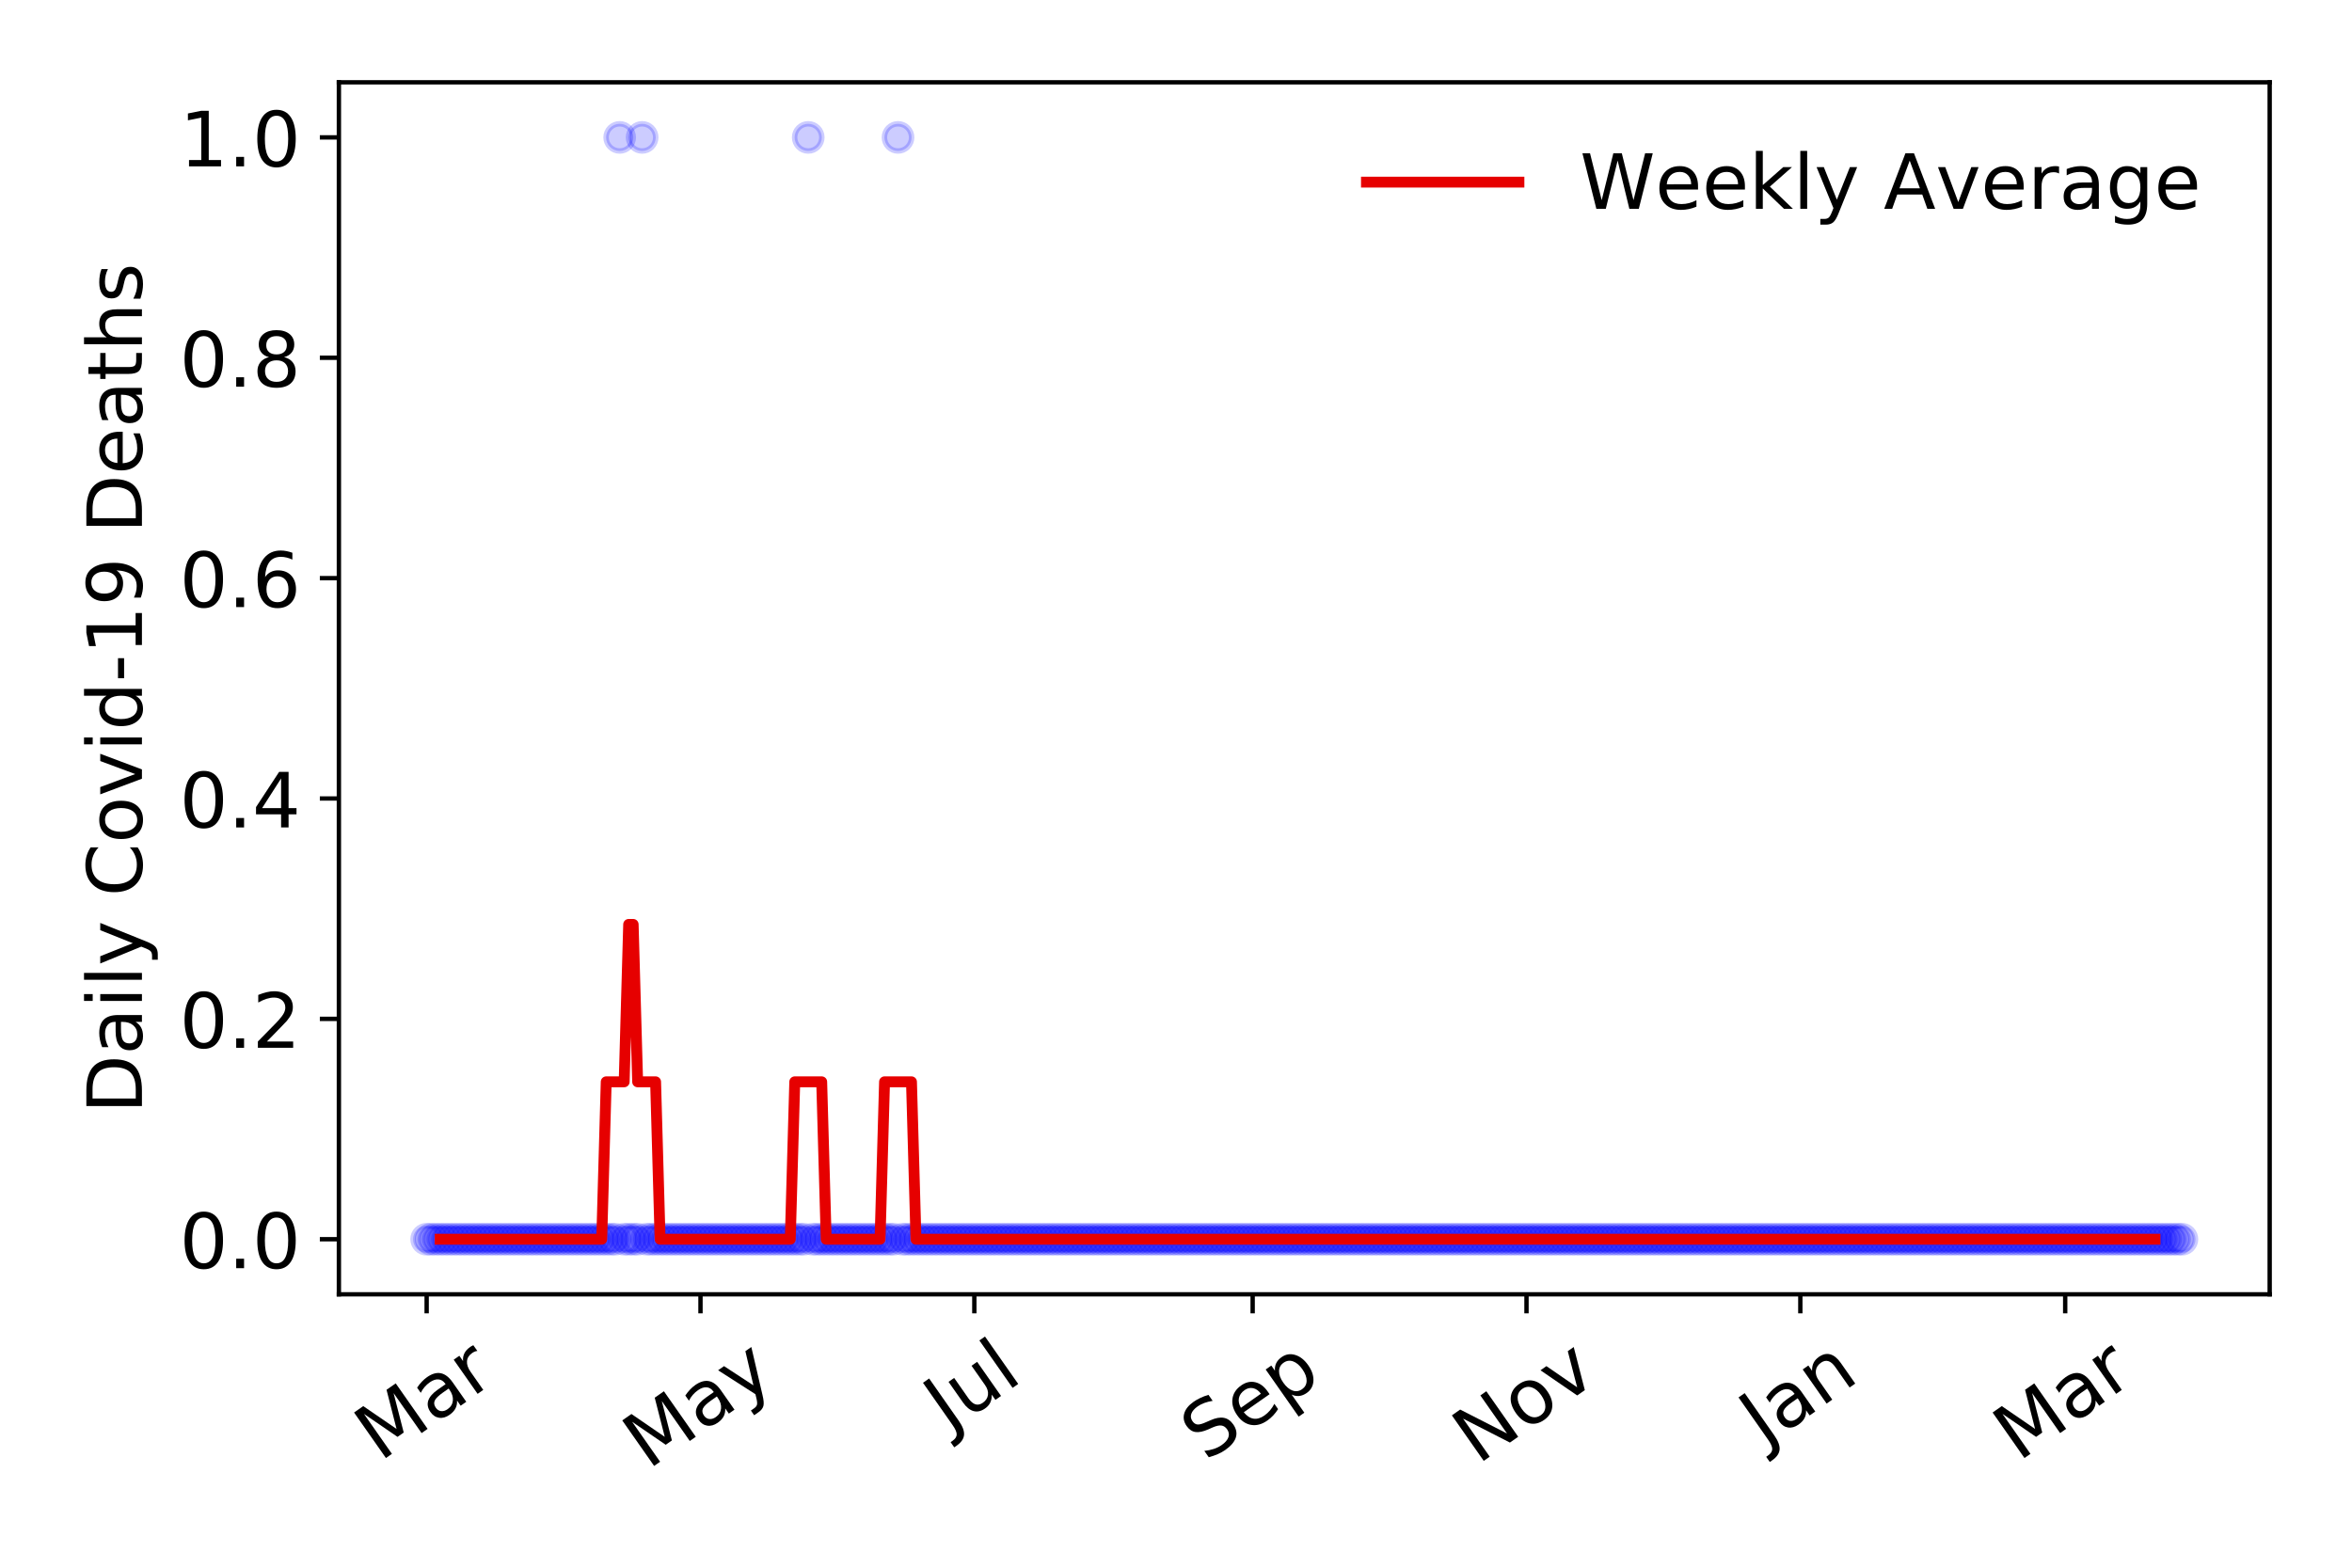 <?xml version="1.0" encoding="utf-8" standalone="no"?>
<!DOCTYPE svg PUBLIC "-//W3C//DTD SVG 1.1//EN"
  "http://www.w3.org/Graphics/SVG/1.1/DTD/svg11.dtd">
<!-- Created with matplotlib (https://matplotlib.org/) -->
<svg height="288pt" version="1.1" viewBox="0 0 432 288" width="432pt" xmlns="http://www.w3.org/2000/svg" xmlns:xlink="http://www.w3.org/1999/xlink">
 <defs>
  <style type="text/css">
*{stroke-linecap:butt;stroke-linejoin:round;}
  </style>
 </defs>
 <g id="figure_1">
  <g id="patch_1">
   <path d="M 0 288 
L 432 288 
L 432 0 
L 0 0 
z
" style="fill:#ffffff;"/>
  </g>
  <g id="axes_1">
   <g id="patch_2">
    <path d="M 62.245 237.778 
L 416.88 237.778 
L 416.88 15.12 
L 62.245 15.12 
z
" style="fill:#ffffff;"/>
   </g>
   <g id="matplotlib.axis_1">
    <g id="xtick_1">
     <g id="line2d_1">
      <defs>
       <path d="M 0 0 
L 0 3.5 
" id="mb2e1bf3af1" style="stroke:#000000;stroke-width:0.8;"/>
      </defs>
      <g>
       <use style="stroke:#000000;stroke-width:0.8;" x="78.365" xlink:href="#mb2e1bf3af1" y="237.778"/>
      </g>
     </g>
     <g id="text_1">
      <!-- Mar -->
      <defs>
       <path d="M 9.812 72.906 
L 24.516 72.906 
L 43.109 23.297 
L 61.812 72.906 
L 76.516 72.906 
L 76.516 0 
L 66.891 0 
L 66.891 64.016 
L 48.094 14.016 
L 38.188 14.016 
L 19.391 64.016 
L 19.391 0 
L 9.812 0 
z
" id="DejaVuSans-77"/>
       <path d="M 34.281 27.484 
Q 23.391 27.484 19.188 25 
Q 14.984 22.516 14.984 16.5 
Q 14.984 11.719 18.141 8.906 
Q 21.297 6.109 26.703 6.109 
Q 34.188 6.109 38.703 11.406 
Q 43.219 16.703 43.219 25.484 
L 43.219 27.484 
z
M 52.203 31.203 
L 52.203 0 
L 43.219 0 
L 43.219 8.297 
Q 40.141 3.328 35.547 0.953 
Q 30.953 -1.422 24.312 -1.422 
Q 15.922 -1.422 10.953 3.297 
Q 6 8.016 6 15.922 
Q 6 25.141 12.172 29.828 
Q 18.359 34.516 30.609 34.516 
L 43.219 34.516 
L 43.219 35.406 
Q 43.219 41.609 39.141 45 
Q 35.062 48.391 27.688 48.391 
Q 23 48.391 18.547 47.266 
Q 14.109 46.141 10.016 43.891 
L 10.016 52.203 
Q 14.938 54.109 19.578 55.047 
Q 24.219 56 28.609 56 
Q 40.484 56 46.344 49.844 
Q 52.203 43.703 52.203 31.203 
z
" id="DejaVuSans-97"/>
       <path d="M 41.109 46.297 
Q 39.594 47.172 37.812 47.578 
Q 36.031 48 33.891 48 
Q 26.266 48 22.188 43.047 
Q 18.109 38.094 18.109 28.812 
L 18.109 0 
L 9.078 0 
L 9.078 54.688 
L 18.109 54.688 
L 18.109 46.188 
Q 20.953 51.172 25.484 53.578 
Q 30.031 56 36.531 56 
Q 37.453 56 38.578 55.875 
Q 39.703 55.766 41.062 55.516 
z
" id="DejaVuSans-114"/>
      </defs>
      <g transform="translate(69.762 268.643)rotate(-35)scale(0.14 -0.14)">
       <use xlink:href="#DejaVuSans-77"/>
       <use x="86.279" xlink:href="#DejaVuSans-97"/>
       <use x="147.559" xlink:href="#DejaVuSans-114"/>
      </g>
     </g>
    </g>
    <g id="xtick_2">
     <g id="line2d_2">
      <g>
       <use style="stroke:#000000;stroke-width:0.8;" x="128.662" xlink:href="#mb2e1bf3af1" y="237.778"/>
      </g>
     </g>
     <g id="text_2">
      <!-- May -->
      <defs>
       <path d="M 32.172 -5.078 
Q 28.375 -14.844 24.75 -17.812 
Q 21.141 -20.797 15.094 -20.797 
L 7.906 -20.797 
L 7.906 -13.281 
L 13.188 -13.281 
Q 16.891 -13.281 18.938 -11.516 
Q 21 -9.766 23.484 -3.219 
L 25.094 0.875 
L 2.984 54.688 
L 12.5 54.688 
L 29.594 11.922 
L 46.688 54.688 
L 56.203 54.688 
z
" id="DejaVuSans-121"/>
      </defs>
      <g transform="translate(119.022 270.094)rotate(-35)scale(0.14 -0.14)">
       <use xlink:href="#DejaVuSans-77"/>
       <use x="86.279" xlink:href="#DejaVuSans-97"/>
       <use x="147.559" xlink:href="#DejaVuSans-121"/>
      </g>
     </g>
    </g>
    <g id="xtick_3">
     <g id="line2d_3">
      <g>
       <use style="stroke:#000000;stroke-width:0.8;" x="178.959" xlink:href="#mb2e1bf3af1" y="237.778"/>
      </g>
     </g>
     <g id="text_3">
      <!-- Jul -->
      <defs>
       <path d="M 9.812 72.906 
L 19.672 72.906 
L 19.672 5.078 
Q 19.672 -8.109 14.672 -14.062 
Q 9.672 -20.016 -1.422 -20.016 
L -5.172 -20.016 
L -5.172 -11.719 
L -2.094 -11.719 
Q 4.438 -11.719 7.125 -8.047 
Q 9.812 -4.391 9.812 5.078 
z
" id="DejaVuSans-74"/>
       <path d="M 8.5 21.578 
L 8.5 54.688 
L 17.484 54.688 
L 17.484 21.922 
Q 17.484 14.156 20.5 10.266 
Q 23.531 6.391 29.594 6.391 
Q 36.859 6.391 41.078 11.031 
Q 45.312 15.672 45.312 23.688 
L 45.312 54.688 
L 54.297 54.688 
L 54.297 0 
L 45.312 0 
L 45.312 8.406 
Q 42.047 3.422 37.719 1 
Q 33.406 -1.422 27.688 -1.422 
Q 18.266 -1.422 13.375 4.438 
Q 8.5 10.297 8.5 21.578 
z
M 31.109 56 
z
" id="DejaVuSans-117"/>
       <path d="M 9.422 75.984 
L 18.406 75.984 
L 18.406 0 
L 9.422 0 
z
" id="DejaVuSans-108"/>
      </defs>
      <g transform="translate(174.256 263.181)rotate(-35)scale(0.14 -0.14)">
       <use xlink:href="#DejaVuSans-74"/>
       <use x="29.492" xlink:href="#DejaVuSans-117"/>
       <use x="92.871" xlink:href="#DejaVuSans-108"/>
      </g>
     </g>
    </g>
    <g id="xtick_4">
     <g id="line2d_4">
      <g>
       <use style="stroke:#000000;stroke-width:0.8;" x="230.08" xlink:href="#mb2e1bf3af1" y="237.778"/>
      </g>
     </g>
     <g id="text_4">
      <!-- Sep -->
      <defs>
       <path d="M 53.516 70.516 
L 53.516 60.891 
Q 47.906 63.578 42.922 64.891 
Q 37.938 66.219 33.297 66.219 
Q 25.25 66.219 20.875 63.094 
Q 16.5 59.969 16.5 54.203 
Q 16.5 49.359 19.406 46.891 
Q 22.312 44.438 30.422 42.922 
L 36.375 41.703 
Q 47.406 39.594 52.656 34.297 
Q 57.906 29 57.906 20.125 
Q 57.906 9.516 50.797 4.047 
Q 43.703 -1.422 29.984 -1.422 
Q 24.812 -1.422 18.969 -0.25 
Q 13.141 0.922 6.891 3.219 
L 6.891 13.375 
Q 12.891 10.016 18.656 8.297 
Q 24.422 6.594 29.984 6.594 
Q 38.422 6.594 43.016 9.906 
Q 47.609 13.234 47.609 19.391 
Q 47.609 24.75 44.312 27.781 
Q 41.016 30.812 33.5 32.328 
L 27.484 33.5 
Q 16.453 35.688 11.516 40.375 
Q 6.594 45.062 6.594 53.422 
Q 6.594 63.094 13.406 68.656 
Q 20.219 74.219 32.172 74.219 
Q 37.312 74.219 42.625 73.281 
Q 47.953 72.359 53.516 70.516 
z
" id="DejaVuSans-83"/>
       <path d="M 56.203 29.594 
L 56.203 25.203 
L 14.891 25.203 
Q 15.484 15.922 20.484 11.062 
Q 25.484 6.203 34.422 6.203 
Q 39.594 6.203 44.453 7.469 
Q 49.312 8.734 54.109 11.281 
L 54.109 2.781 
Q 49.266 0.734 44.188 -0.344 
Q 39.109 -1.422 33.891 -1.422 
Q 20.797 -1.422 13.156 6.188 
Q 5.516 13.812 5.516 26.812 
Q 5.516 40.234 12.766 48.109 
Q 20.016 56 32.328 56 
Q 43.359 56 49.781 48.891 
Q 56.203 41.797 56.203 29.594 
z
M 47.219 32.234 
Q 47.125 39.594 43.094 43.984 
Q 39.062 48.391 32.422 48.391 
Q 24.906 48.391 20.391 44.141 
Q 15.875 39.891 15.188 32.172 
z
" id="DejaVuSans-101"/>
       <path d="M 18.109 8.203 
L 18.109 -20.797 
L 9.078 -20.797 
L 9.078 54.688 
L 18.109 54.688 
L 18.109 46.391 
Q 20.953 51.266 25.266 53.625 
Q 29.594 56 35.594 56 
Q 45.562 56 51.781 48.094 
Q 58.016 40.188 58.016 27.297 
Q 58.016 14.406 51.781 6.484 
Q 45.562 -1.422 35.594 -1.422 
Q 29.594 -1.422 25.266 0.953 
Q 20.953 3.328 18.109 8.203 
z
M 48.688 27.297 
Q 48.688 37.203 44.609 42.844 
Q 40.531 48.484 33.406 48.484 
Q 26.266 48.484 22.188 42.844 
Q 18.109 37.203 18.109 27.297 
Q 18.109 17.391 22.188 11.75 
Q 26.266 6.109 33.406 6.109 
Q 40.531 6.109 44.609 11.75 
Q 48.688 17.391 48.688 27.297 
z
" id="DejaVuSans-112"/>
      </defs>
      <g transform="translate(221.487 268.629)rotate(-35)scale(0.14 -0.14)">
       <use xlink:href="#DejaVuSans-83"/>
       <use x="63.477" xlink:href="#DejaVuSans-101"/>
       <use x="125" xlink:href="#DejaVuSans-112"/>
      </g>
     </g>
    </g>
    <g id="xtick_5">
     <g id="line2d_5">
      <g>
       <use style="stroke:#000000;stroke-width:0.8;" x="280.377" xlink:href="#mb2e1bf3af1" y="237.778"/>
      </g>
     </g>
     <g id="text_5">
      <!-- Nov -->
      <defs>
       <path d="M 9.812 72.906 
L 23.094 72.906 
L 55.422 11.922 
L 55.422 72.906 
L 64.984 72.906 
L 64.984 0 
L 51.703 0 
L 19.391 60.984 
L 19.391 0 
L 9.812 0 
z
" id="DejaVuSans-78"/>
       <path d="M 30.609 48.391 
Q 23.391 48.391 19.188 42.75 
Q 14.984 37.109 14.984 27.297 
Q 14.984 17.484 19.156 11.844 
Q 23.344 6.203 30.609 6.203 
Q 37.797 6.203 41.984 11.859 
Q 46.188 17.531 46.188 27.297 
Q 46.188 37.016 41.984 42.703 
Q 37.797 48.391 30.609 48.391 
z
M 30.609 56 
Q 42.328 56 49.016 48.375 
Q 55.719 40.766 55.719 27.297 
Q 55.719 13.875 49.016 6.219 
Q 42.328 -1.422 30.609 -1.422 
Q 18.844 -1.422 12.172 6.219 
Q 5.516 13.875 5.516 27.297 
Q 5.516 40.766 12.172 48.375 
Q 18.844 56 30.609 56 
z
" id="DejaVuSans-111"/>
       <path d="M 2.984 54.688 
L 12.5 54.688 
L 29.594 8.797 
L 46.688 54.688 
L 56.203 54.688 
L 35.688 0 
L 23.484 0 
z
" id="DejaVuSans-118"/>
      </defs>
      <g transform="translate(271.401 269.166)rotate(-35)scale(0.14 -0.14)">
       <use xlink:href="#DejaVuSans-78"/>
       <use x="74.805" xlink:href="#DejaVuSans-111"/>
       <use x="135.986" xlink:href="#DejaVuSans-118"/>
      </g>
     </g>
    </g>
    <g id="xtick_6">
     <g id="line2d_6">
      <g>
       <use style="stroke:#000000;stroke-width:0.8;" x="330.674" xlink:href="#mb2e1bf3af1" y="237.778"/>
      </g>
     </g>
     <g id="text_6">
      <!-- Jan -->
      <defs>
       <path d="M 54.891 33.016 
L 54.891 0 
L 45.906 0 
L 45.906 32.719 
Q 45.906 40.484 42.875 44.328 
Q 39.844 48.188 33.797 48.188 
Q 26.516 48.188 22.312 43.547 
Q 18.109 38.922 18.109 30.906 
L 18.109 0 
L 9.078 0 
L 9.078 54.688 
L 18.109 54.688 
L 18.109 46.188 
Q 21.344 51.125 25.703 53.562 
Q 30.078 56 35.797 56 
Q 45.219 56 50.047 50.172 
Q 54.891 44.344 54.891 33.016 
z
" id="DejaVuSans-110"/>
      </defs>
      <g transform="translate(324.051 265.871)rotate(-35)scale(0.14 -0.14)">
       <use xlink:href="#DejaVuSans-74"/>
       <use x="29.492" xlink:href="#DejaVuSans-97"/>
       <use x="90.771" xlink:href="#DejaVuSans-110"/>
      </g>
     </g>
    </g>
    <g id="xtick_7">
     <g id="line2d_7">
      <g>
       <use style="stroke:#000000;stroke-width:0.8;" x="379.322" xlink:href="#mb2e1bf3af1" y="237.778"/>
      </g>
     </g>
     <g id="text_7">
      <!-- Mar -->
      <g transform="translate(370.719 268.643)rotate(-35)scale(0.14 -0.14)">
       <use xlink:href="#DejaVuSans-77"/>
       <use x="86.279" xlink:href="#DejaVuSans-97"/>
       <use x="147.559" xlink:href="#DejaVuSans-114"/>
      </g>
     </g>
    </g>
   </g>
   <g id="matplotlib.axis_2">
    <g id="ytick_1">
     <g id="line2d_8">
      <defs>
       <path d="M 0 0 
L -3.5 0 
" id="m6976a510cf" style="stroke:#000000;stroke-width:0.8;"/>
      </defs>
      <g>
       <use style="stroke:#000000;stroke-width:0.8;" x="62.245" xlink:href="#m6976a510cf" y="227.657"/>
      </g>
     </g>
     <g id="text_8">
      <!-- 0.0 -->
      <defs>
       <path d="M 31.781 66.406 
Q 24.172 66.406 20.328 58.906 
Q 16.5 51.422 16.5 36.375 
Q 16.5 21.391 20.328 13.891 
Q 24.172 6.391 31.781 6.391 
Q 39.453 6.391 43.281 13.891 
Q 47.125 21.391 47.125 36.375 
Q 47.125 51.422 43.281 58.906 
Q 39.453 66.406 31.781 66.406 
z
M 31.781 74.219 
Q 44.047 74.219 50.516 64.516 
Q 56.984 54.828 56.984 36.375 
Q 56.984 17.969 50.516 8.266 
Q 44.047 -1.422 31.781 -1.422 
Q 19.531 -1.422 13.062 8.266 
Q 6.594 17.969 6.594 36.375 
Q 6.594 54.828 13.062 64.516 
Q 19.531 74.219 31.781 74.219 
z
" id="DejaVuSans-48"/>
       <path d="M 10.688 12.406 
L 21 12.406 
L 21 0 
L 10.688 0 
z
" id="DejaVuSans-46"/>
      </defs>
      <g transform="translate(32.981 232.976)scale(0.14 -0.14)">
       <use xlink:href="#DejaVuSans-48"/>
       <use x="63.623" xlink:href="#DejaVuSans-46"/>
       <use x="95.41" xlink:href="#DejaVuSans-48"/>
      </g>
     </g>
    </g>
    <g id="ytick_2">
     <g id="line2d_9">
      <g>
       <use style="stroke:#000000;stroke-width:0.8;" x="62.245" xlink:href="#m6976a510cf" y="187.174"/>
      </g>
     </g>
     <g id="text_9">
      <!-- 0.2 -->
      <defs>
       <path d="M 19.188 8.297 
L 53.609 8.297 
L 53.609 0 
L 7.328 0 
L 7.328 8.297 
Q 12.938 14.109 22.625 23.891 
Q 32.328 33.688 34.812 36.531 
Q 39.547 41.844 41.422 45.531 
Q 43.312 49.219 43.312 52.781 
Q 43.312 58.594 39.234 62.25 
Q 35.156 65.922 28.609 65.922 
Q 23.969 65.922 18.812 64.312 
Q 13.672 62.703 7.812 59.422 
L 7.812 69.391 
Q 13.766 71.781 18.938 73 
Q 24.125 74.219 28.422 74.219 
Q 39.75 74.219 46.484 68.547 
Q 53.219 62.891 53.219 53.422 
Q 53.219 48.922 51.531 44.891 
Q 49.859 40.875 45.406 35.406 
Q 44.188 33.984 37.641 27.219 
Q 31.109 20.453 19.188 8.297 
z
" id="DejaVuSans-50"/>
      </defs>
      <g transform="translate(32.981 192.493)scale(0.14 -0.14)">
       <use xlink:href="#DejaVuSans-48"/>
       <use x="63.623" xlink:href="#DejaVuSans-46"/>
       <use x="95.41" xlink:href="#DejaVuSans-50"/>
      </g>
     </g>
    </g>
    <g id="ytick_3">
     <g id="line2d_10">
      <g>
       <use style="stroke:#000000;stroke-width:0.8;" x="62.245" xlink:href="#m6976a510cf" y="146.691"/>
      </g>
     </g>
     <g id="text_10">
      <!-- 0.4 -->
      <defs>
       <path d="M 37.797 64.312 
L 12.891 25.391 
L 37.797 25.391 
z
M 35.203 72.906 
L 47.609 72.906 
L 47.609 25.391 
L 58.016 25.391 
L 58.016 17.188 
L 47.609 17.188 
L 47.609 0 
L 37.797 0 
L 37.797 17.188 
L 4.891 17.188 
L 4.891 26.703 
z
" id="DejaVuSans-52"/>
      </defs>
      <g transform="translate(32.981 152.01)scale(0.14 -0.14)">
       <use xlink:href="#DejaVuSans-48"/>
       <use x="63.623" xlink:href="#DejaVuSans-46"/>
       <use x="95.41" xlink:href="#DejaVuSans-52"/>
      </g>
     </g>
    </g>
    <g id="ytick_4">
     <g id="line2d_11">
      <g>
       <use style="stroke:#000000;stroke-width:0.8;" x="62.245" xlink:href="#m6976a510cf" y="106.207"/>
      </g>
     </g>
     <g id="text_11">
      <!-- 0.6 -->
      <defs>
       <path d="M 33.016 40.375 
Q 26.375 40.375 22.484 35.828 
Q 18.609 31.297 18.609 23.391 
Q 18.609 15.531 22.484 10.953 
Q 26.375 6.391 33.016 6.391 
Q 39.656 6.391 43.531 10.953 
Q 47.406 15.531 47.406 23.391 
Q 47.406 31.297 43.531 35.828 
Q 39.656 40.375 33.016 40.375 
z
M 52.594 71.297 
L 52.594 62.312 
Q 48.875 64.062 45.094 64.984 
Q 41.312 65.922 37.594 65.922 
Q 27.828 65.922 22.672 59.328 
Q 17.531 52.734 16.797 39.406 
Q 19.672 43.656 24.016 45.922 
Q 28.375 48.188 33.594 48.188 
Q 44.578 48.188 50.953 41.516 
Q 57.328 34.859 57.328 23.391 
Q 57.328 12.156 50.688 5.359 
Q 44.047 -1.422 33.016 -1.422 
Q 20.359 -1.422 13.672 8.266 
Q 6.984 17.969 6.984 36.375 
Q 6.984 53.656 15.188 63.938 
Q 23.391 74.219 37.203 74.219 
Q 40.922 74.219 44.703 73.484 
Q 48.484 72.75 52.594 71.297 
z
" id="DejaVuSans-54"/>
      </defs>
      <g transform="translate(32.981 111.526)scale(0.14 -0.14)">
       <use xlink:href="#DejaVuSans-48"/>
       <use x="63.623" xlink:href="#DejaVuSans-46"/>
       <use x="95.41" xlink:href="#DejaVuSans-54"/>
      </g>
     </g>
    </g>
    <g id="ytick_5">
     <g id="line2d_12">
      <g>
       <use style="stroke:#000000;stroke-width:0.8;" x="62.245" xlink:href="#m6976a510cf" y="65.724"/>
      </g>
     </g>
     <g id="text_12">
      <!-- 0.8 -->
      <defs>
       <path d="M 31.781 34.625 
Q 24.75 34.625 20.719 30.859 
Q 16.703 27.094 16.703 20.516 
Q 16.703 13.922 20.719 10.156 
Q 24.75 6.391 31.781 6.391 
Q 38.812 6.391 42.859 10.172 
Q 46.922 13.969 46.922 20.516 
Q 46.922 27.094 42.891 30.859 
Q 38.875 34.625 31.781 34.625 
z
M 21.922 38.812 
Q 15.578 40.375 12.031 44.719 
Q 8.5 49.078 8.5 55.328 
Q 8.5 64.062 14.719 69.141 
Q 20.953 74.219 31.781 74.219 
Q 42.672 74.219 48.875 69.141 
Q 55.078 64.062 55.078 55.328 
Q 55.078 49.078 51.531 44.719 
Q 48 40.375 41.703 38.812 
Q 48.828 37.156 52.797 32.312 
Q 56.781 27.484 56.781 20.516 
Q 56.781 9.906 50.312 4.234 
Q 43.844 -1.422 31.781 -1.422 
Q 19.734 -1.422 13.25 4.234 
Q 6.781 9.906 6.781 20.516 
Q 6.781 27.484 10.781 32.312 
Q 14.797 37.156 21.922 38.812 
z
M 18.312 54.391 
Q 18.312 48.734 21.844 45.562 
Q 25.391 42.391 31.781 42.391 
Q 38.141 42.391 41.719 45.562 
Q 45.312 48.734 45.312 54.391 
Q 45.312 60.062 41.719 63.234 
Q 38.141 66.406 31.781 66.406 
Q 25.391 66.406 21.844 63.234 
Q 18.312 60.062 18.312 54.391 
z
" id="DejaVuSans-56"/>
      </defs>
      <g transform="translate(32.981 71.043)scale(0.14 -0.14)">
       <use xlink:href="#DejaVuSans-48"/>
       <use x="63.623" xlink:href="#DejaVuSans-46"/>
       <use x="95.41" xlink:href="#DejaVuSans-56"/>
      </g>
     </g>
    </g>
    <g id="ytick_6">
     <g id="line2d_13">
      <g>
       <use style="stroke:#000000;stroke-width:0.8;" x="62.245" xlink:href="#m6976a510cf" y="25.241"/>
      </g>
     </g>
     <g id="text_13">
      <!-- 1.0 -->
      <defs>
       <path d="M 12.406 8.297 
L 28.516 8.297 
L 28.516 63.922 
L 10.984 60.406 
L 10.984 69.391 
L 28.422 72.906 
L 38.281 72.906 
L 38.281 8.297 
L 54.391 8.297 
L 54.391 0 
L 12.406 0 
z
" id="DejaVuSans-49"/>
      </defs>
      <g transform="translate(32.981 30.56)scale(0.14 -0.14)">
       <use xlink:href="#DejaVuSans-49"/>
       <use x="63.623" xlink:href="#DejaVuSans-46"/>
       <use x="95.41" xlink:href="#DejaVuSans-48"/>
      </g>
     </g>
    </g>
    <g id="text_14">
     <!-- Daily Covid-19 Deaths -->
     <defs>
      <path d="M 19.672 64.797 
L 19.672 8.109 
L 31.594 8.109 
Q 46.688 8.109 53.688 14.938 
Q 60.688 21.781 60.688 36.531 
Q 60.688 51.172 53.688 57.984 
Q 46.688 64.797 31.594 64.797 
z
M 9.812 72.906 
L 30.078 72.906 
Q 51.266 72.906 61.172 64.094 
Q 71.094 55.281 71.094 36.531 
Q 71.094 17.672 61.125 8.828 
Q 51.172 0 30.078 0 
L 9.812 0 
z
" id="DejaVuSans-68"/>
      <path d="M 9.422 54.688 
L 18.406 54.688 
L 18.406 0 
L 9.422 0 
z
M 9.422 75.984 
L 18.406 75.984 
L 18.406 64.594 
L 9.422 64.594 
z
" id="DejaVuSans-105"/>
      <path id="DejaVuSans-32"/>
      <path d="M 64.406 67.281 
L 64.406 56.891 
Q 59.422 61.531 53.781 63.812 
Q 48.141 66.109 41.797 66.109 
Q 29.297 66.109 22.656 58.469 
Q 16.016 50.828 16.016 36.375 
Q 16.016 21.969 22.656 14.328 
Q 29.297 6.688 41.797 6.688 
Q 48.141 6.688 53.781 8.984 
Q 59.422 11.281 64.406 15.922 
L 64.406 5.609 
Q 59.234 2.094 53.438 0.328 
Q 47.656 -1.422 41.219 -1.422 
Q 24.656 -1.422 15.125 8.703 
Q 5.609 18.844 5.609 36.375 
Q 5.609 53.953 15.125 64.078 
Q 24.656 74.219 41.219 74.219 
Q 47.75 74.219 53.531 72.484 
Q 59.328 70.75 64.406 67.281 
z
" id="DejaVuSans-67"/>
      <path d="M 45.406 46.391 
L 45.406 75.984 
L 54.391 75.984 
L 54.391 0 
L 45.406 0 
L 45.406 8.203 
Q 42.578 3.328 38.25 0.953 
Q 33.938 -1.422 27.875 -1.422 
Q 17.969 -1.422 11.734 6.484 
Q 5.516 14.406 5.516 27.297 
Q 5.516 40.188 11.734 48.094 
Q 17.969 56 27.875 56 
Q 33.938 56 38.25 53.625 
Q 42.578 51.266 45.406 46.391 
z
M 14.797 27.297 
Q 14.797 17.391 18.875 11.75 
Q 22.953 6.109 30.078 6.109 
Q 37.203 6.109 41.297 11.75 
Q 45.406 17.391 45.406 27.297 
Q 45.406 37.203 41.297 42.844 
Q 37.203 48.484 30.078 48.484 
Q 22.953 48.484 18.875 42.844 
Q 14.797 37.203 14.797 27.297 
z
" id="DejaVuSans-100"/>
      <path d="M 4.891 31.391 
L 31.203 31.391 
L 31.203 23.391 
L 4.891 23.391 
z
" id="DejaVuSans-45"/>
      <path d="M 10.984 1.516 
L 10.984 10.5 
Q 14.703 8.734 18.5 7.812 
Q 22.312 6.891 25.984 6.891 
Q 35.75 6.891 40.891 13.453 
Q 46.047 20.016 46.781 33.406 
Q 43.953 29.203 39.594 26.953 
Q 35.25 24.703 29.984 24.703 
Q 19.047 24.703 12.672 31.312 
Q 6.297 37.938 6.297 49.422 
Q 6.297 60.641 12.938 67.422 
Q 19.578 74.219 30.609 74.219 
Q 43.266 74.219 49.922 64.516 
Q 56.594 54.828 56.594 36.375 
Q 56.594 19.141 48.406 8.859 
Q 40.234 -1.422 26.422 -1.422 
Q 22.703 -1.422 18.891 -0.688 
Q 15.094 0.047 10.984 1.516 
z
M 30.609 32.422 
Q 37.25 32.422 41.125 36.953 
Q 45.016 41.5 45.016 49.422 
Q 45.016 57.281 41.125 61.844 
Q 37.25 66.406 30.609 66.406 
Q 23.969 66.406 20.094 61.844 
Q 16.219 57.281 16.219 49.422 
Q 16.219 41.5 20.094 36.953 
Q 23.969 32.422 30.609 32.422 
z
" id="DejaVuSans-57"/>
      <path d="M 18.312 70.219 
L 18.312 54.688 
L 36.812 54.688 
L 36.812 47.703 
L 18.312 47.703 
L 18.312 18.016 
Q 18.312 11.328 20.141 9.422 
Q 21.969 7.516 27.594 7.516 
L 36.812 7.516 
L 36.812 0 
L 27.594 0 
Q 17.188 0 13.234 3.875 
Q 9.281 7.766 9.281 18.016 
L 9.281 47.703 
L 2.688 47.703 
L 2.688 54.688 
L 9.281 54.688 
L 9.281 70.219 
z
" id="DejaVuSans-116"/>
      <path d="M 54.891 33.016 
L 54.891 0 
L 45.906 0 
L 45.906 32.719 
Q 45.906 40.484 42.875 44.328 
Q 39.844 48.188 33.797 48.188 
Q 26.516 48.188 22.312 43.547 
Q 18.109 38.922 18.109 30.906 
L 18.109 0 
L 9.078 0 
L 9.078 75.984 
L 18.109 75.984 
L 18.109 46.188 
Q 21.344 51.125 25.703 53.562 
Q 30.078 56 35.797 56 
Q 45.219 56 50.047 50.172 
Q 54.891 44.344 54.891 33.016 
z
" id="DejaVuSans-104"/>
      <path d="M 44.281 53.078 
L 44.281 44.578 
Q 40.484 46.531 36.375 47.5 
Q 32.281 48.484 27.875 48.484 
Q 21.188 48.484 17.844 46.438 
Q 14.5 44.391 14.5 40.281 
Q 14.5 37.156 16.891 35.375 
Q 19.281 33.594 26.516 31.984 
L 29.594 31.297 
Q 39.156 29.25 43.188 25.516 
Q 47.219 21.781 47.219 15.094 
Q 47.219 7.469 41.188 3.016 
Q 35.156 -1.422 24.609 -1.422 
Q 20.219 -1.422 15.453 -0.562 
Q 10.688 0.297 5.422 2 
L 5.422 11.281 
Q 10.406 8.688 15.234 7.391 
Q 20.062 6.109 24.812 6.109 
Q 31.156 6.109 34.562 8.281 
Q 37.984 10.453 37.984 14.406 
Q 37.984 18.062 35.516 20.016 
Q 33.062 21.969 24.703 23.781 
L 21.578 24.516 
Q 13.234 26.266 9.516 29.906 
Q 5.812 33.547 5.812 39.891 
Q 5.812 47.609 11.281 51.797 
Q 16.75 56 26.812 56 
Q 31.781 56 36.172 55.266 
Q 40.578 54.547 44.281 53.078 
z
" id="DejaVuSans-115"/>
     </defs>
     <g transform="translate(26.069 204.56)rotate(-90)scale(0.14 -0.14)">
      <use xlink:href="#DejaVuSans-68"/>
      <use x="77.002" xlink:href="#DejaVuSans-97"/>
      <use x="138.281" xlink:href="#DejaVuSans-105"/>
      <use x="166.064" xlink:href="#DejaVuSans-108"/>
      <use x="193.848" xlink:href="#DejaVuSans-121"/>
      <use x="253.027" xlink:href="#DejaVuSans-32"/>
      <use x="284.814" xlink:href="#DejaVuSans-67"/>
      <use x="354.639" xlink:href="#DejaVuSans-111"/>
      <use x="415.82" xlink:href="#DejaVuSans-118"/>
      <use x="475" xlink:href="#DejaVuSans-105"/>
      <use x="502.783" xlink:href="#DejaVuSans-100"/>
      <use x="566.26" xlink:href="#DejaVuSans-45"/>
      <use x="602.344" xlink:href="#DejaVuSans-49"/>
      <use x="665.967" xlink:href="#DejaVuSans-57"/>
      <use x="729.59" xlink:href="#DejaVuSans-32"/>
      <use x="761.377" xlink:href="#DejaVuSans-68"/>
      <use x="838.379" xlink:href="#DejaVuSans-101"/>
      <use x="899.902" xlink:href="#DejaVuSans-97"/>
      <use x="961.182" xlink:href="#DejaVuSans-116"/>
      <use x="1000.391" xlink:href="#DejaVuSans-104"/>
      <use x="1063.77" xlink:href="#DejaVuSans-115"/>
     </g>
    </g>
   </g>
   <g id="line2d_14">
    <defs>
     <path d="M 0 2.5 
C 0.663 2.5 1.299 2.237 1.768 1.768 
C 2.237 1.299 2.5 0.663 2.5 0 
C 2.5 -0.663 2.237 -1.299 1.768 -1.768 
C 1.299 -2.237 0.663 -2.5 0 -2.5 
C -0.663 -2.5 -1.299 -2.237 -1.768 -1.768 
C -2.237 -1.299 -2.5 -0.663 -2.5 0 
C -2.5 0.663 -2.237 1.299 -1.768 1.768 
C -1.299 2.237 -0.663 2.5 0 2.5 
z
" id="m2e96383e2e" style="stroke:#0000ff;stroke-opacity:0.2;"/>
    </defs>
    <g clip-path="url(#pf1b1ad140a)">
     <use style="fill:#0000ff;fill-opacity:0.2;stroke:#0000ff;stroke-opacity:0.2;" x="78.365" xlink:href="#m2e96383e2e" y="227.657"/>
     <use style="fill:#0000ff;fill-opacity:0.2;stroke:#0000ff;stroke-opacity:0.2;" x="79.189" xlink:href="#m2e96383e2e" y="227.657"/>
     <use style="fill:#0000ff;fill-opacity:0.2;stroke:#0000ff;stroke-opacity:0.2;" x="80.014" xlink:href="#m2e96383e2e" y="227.657"/>
     <use style="fill:#0000ff;fill-opacity:0.2;stroke:#0000ff;stroke-opacity:0.2;" x="80.838" xlink:href="#m2e96383e2e" y="227.657"/>
     <use style="fill:#0000ff;fill-opacity:0.2;stroke:#0000ff;stroke-opacity:0.2;" x="81.663" xlink:href="#m2e96383e2e" y="227.657"/>
     <use style="fill:#0000ff;fill-opacity:0.2;stroke:#0000ff;stroke-opacity:0.2;" x="82.487" xlink:href="#m2e96383e2e" y="227.657"/>
     <use style="fill:#0000ff;fill-opacity:0.2;stroke:#0000ff;stroke-opacity:0.2;" x="83.312" xlink:href="#m2e96383e2e" y="227.657"/>
     <use style="fill:#0000ff;fill-opacity:0.2;stroke:#0000ff;stroke-opacity:0.2;" x="84.137" xlink:href="#m2e96383e2e" y="227.657"/>
     <use style="fill:#0000ff;fill-opacity:0.2;stroke:#0000ff;stroke-opacity:0.2;" x="84.961" xlink:href="#m2e96383e2e" y="227.657"/>
     <use style="fill:#0000ff;fill-opacity:0.2;stroke:#0000ff;stroke-opacity:0.2;" x="85.786" xlink:href="#m2e96383e2e" y="227.657"/>
     <use style="fill:#0000ff;fill-opacity:0.2;stroke:#0000ff;stroke-opacity:0.2;" x="86.61" xlink:href="#m2e96383e2e" y="227.657"/>
     <use style="fill:#0000ff;fill-opacity:0.2;stroke:#0000ff;stroke-opacity:0.2;" x="87.435" xlink:href="#m2e96383e2e" y="227.657"/>
     <use style="fill:#0000ff;fill-opacity:0.2;stroke:#0000ff;stroke-opacity:0.2;" x="88.259" xlink:href="#m2e96383e2e" y="227.657"/>
     <use style="fill:#0000ff;fill-opacity:0.2;stroke:#0000ff;stroke-opacity:0.2;" x="89.084" xlink:href="#m2e96383e2e" y="227.657"/>
     <use style="fill:#0000ff;fill-opacity:0.2;stroke:#0000ff;stroke-opacity:0.2;" x="89.908" xlink:href="#m2e96383e2e" y="227.657"/>
     <use style="fill:#0000ff;fill-opacity:0.2;stroke:#0000ff;stroke-opacity:0.2;" x="90.733" xlink:href="#m2e96383e2e" y="227.657"/>
     <use style="fill:#0000ff;fill-opacity:0.2;stroke:#0000ff;stroke-opacity:0.2;" x="91.557" xlink:href="#m2e96383e2e" y="227.657"/>
     <use style="fill:#0000ff;fill-opacity:0.2;stroke:#0000ff;stroke-opacity:0.2;" x="92.382" xlink:href="#m2e96383e2e" y="227.657"/>
     <use style="fill:#0000ff;fill-opacity:0.2;stroke:#0000ff;stroke-opacity:0.2;" x="93.207" xlink:href="#m2e96383e2e" y="227.657"/>
     <use style="fill:#0000ff;fill-opacity:0.2;stroke:#0000ff;stroke-opacity:0.2;" x="94.031" xlink:href="#m2e96383e2e" y="227.657"/>
     <use style="fill:#0000ff;fill-opacity:0.2;stroke:#0000ff;stroke-opacity:0.2;" x="94.856" xlink:href="#m2e96383e2e" y="227.657"/>
     <use style="fill:#0000ff;fill-opacity:0.2;stroke:#0000ff;stroke-opacity:0.2;" x="95.68" xlink:href="#m2e96383e2e" y="227.657"/>
     <use style="fill:#0000ff;fill-opacity:0.2;stroke:#0000ff;stroke-opacity:0.2;" x="96.505" xlink:href="#m2e96383e2e" y="227.657"/>
     <use style="fill:#0000ff;fill-opacity:0.2;stroke:#0000ff;stroke-opacity:0.2;" x="97.329" xlink:href="#m2e96383e2e" y="227.657"/>
     <use style="fill:#0000ff;fill-opacity:0.2;stroke:#0000ff;stroke-opacity:0.2;" x="98.154" xlink:href="#m2e96383e2e" y="227.657"/>
     <use style="fill:#0000ff;fill-opacity:0.2;stroke:#0000ff;stroke-opacity:0.2;" x="98.978" xlink:href="#m2e96383e2e" y="227.657"/>
     <use style="fill:#0000ff;fill-opacity:0.2;stroke:#0000ff;stroke-opacity:0.2;" x="99.803" xlink:href="#m2e96383e2e" y="227.657"/>
     <use style="fill:#0000ff;fill-opacity:0.2;stroke:#0000ff;stroke-opacity:0.2;" x="100.627" xlink:href="#m2e96383e2e" y="227.657"/>
     <use style="fill:#0000ff;fill-opacity:0.2;stroke:#0000ff;stroke-opacity:0.2;" x="101.452" xlink:href="#m2e96383e2e" y="227.657"/>
     <use style="fill:#0000ff;fill-opacity:0.2;stroke:#0000ff;stroke-opacity:0.2;" x="102.276" xlink:href="#m2e96383e2e" y="227.657"/>
     <use style="fill:#0000ff;fill-opacity:0.2;stroke:#0000ff;stroke-opacity:0.2;" x="103.101" xlink:href="#m2e96383e2e" y="227.657"/>
     <use style="fill:#0000ff;fill-opacity:0.2;stroke:#0000ff;stroke-opacity:0.2;" x="103.926" xlink:href="#m2e96383e2e" y="227.657"/>
     <use style="fill:#0000ff;fill-opacity:0.2;stroke:#0000ff;stroke-opacity:0.2;" x="104.75" xlink:href="#m2e96383e2e" y="227.657"/>
     <use style="fill:#0000ff;fill-opacity:0.2;stroke:#0000ff;stroke-opacity:0.2;" x="105.575" xlink:href="#m2e96383e2e" y="227.657"/>
     <use style="fill:#0000ff;fill-opacity:0.2;stroke:#0000ff;stroke-opacity:0.2;" x="106.399" xlink:href="#m2e96383e2e" y="227.657"/>
     <use style="fill:#0000ff;fill-opacity:0.2;stroke:#0000ff;stroke-opacity:0.2;" x="107.224" xlink:href="#m2e96383e2e" y="227.657"/>
     <use style="fill:#0000ff;fill-opacity:0.2;stroke:#0000ff;stroke-opacity:0.2;" x="108.048" xlink:href="#m2e96383e2e" y="227.657"/>
     <use style="fill:#0000ff;fill-opacity:0.2;stroke:#0000ff;stroke-opacity:0.2;" x="108.873" xlink:href="#m2e96383e2e" y="227.657"/>
     <use style="fill:#0000ff;fill-opacity:0.2;stroke:#0000ff;stroke-opacity:0.2;" x="109.697" xlink:href="#m2e96383e2e" y="227.657"/>
     <use style="fill:#0000ff;fill-opacity:0.2;stroke:#0000ff;stroke-opacity:0.2;" x="110.522" xlink:href="#m2e96383e2e" y="227.657"/>
     <use style="fill:#0000ff;fill-opacity:0.2;stroke:#0000ff;stroke-opacity:0.2;" x="111.346" xlink:href="#m2e96383e2e" y="227.657"/>
     <use style="fill:#0000ff;fill-opacity:0.2;stroke:#0000ff;stroke-opacity:0.2;" x="112.171" xlink:href="#m2e96383e2e" y="227.657"/>
     <use style="fill:#0000ff;fill-opacity:0.2;stroke:#0000ff;stroke-opacity:0.2;" x="112.995" xlink:href="#m2e96383e2e" y="227.657"/>
     <use style="fill:#0000ff;fill-opacity:0.2;stroke:#0000ff;stroke-opacity:0.2;" x="113.82" xlink:href="#m2e96383e2e" y="25.241"/>
     <use style="fill:#0000ff;fill-opacity:0.2;stroke:#0000ff;stroke-opacity:0.2;" x="114.645" xlink:href="#m2e96383e2e" y="227.657"/>
     <use style="fill:#0000ff;fill-opacity:0.2;stroke:#0000ff;stroke-opacity:0.2;" x="115.469" xlink:href="#m2e96383e2e" y="227.657"/>
     <use style="fill:#0000ff;fill-opacity:0.2;stroke:#0000ff;stroke-opacity:0.2;" x="116.294" xlink:href="#m2e96383e2e" y="227.657"/>
     <use style="fill:#0000ff;fill-opacity:0.2;stroke:#0000ff;stroke-opacity:0.2;" x="117.118" xlink:href="#m2e96383e2e" y="227.657"/>
     <use style="fill:#0000ff;fill-opacity:0.2;stroke:#0000ff;stroke-opacity:0.2;" x="117.943" xlink:href="#m2e96383e2e" y="25.241"/>
     <use style="fill:#0000ff;fill-opacity:0.2;stroke:#0000ff;stroke-opacity:0.2;" x="118.767" xlink:href="#m2e96383e2e" y="227.657"/>
     <use style="fill:#0000ff;fill-opacity:0.2;stroke:#0000ff;stroke-opacity:0.2;" x="119.592" xlink:href="#m2e96383e2e" y="227.657"/>
     <use style="fill:#0000ff;fill-opacity:0.2;stroke:#0000ff;stroke-opacity:0.2;" x="120.416" xlink:href="#m2e96383e2e" y="227.657"/>
     <use style="fill:#0000ff;fill-opacity:0.2;stroke:#0000ff;stroke-opacity:0.2;" x="121.241" xlink:href="#m2e96383e2e" y="227.657"/>
     <use style="fill:#0000ff;fill-opacity:0.2;stroke:#0000ff;stroke-opacity:0.2;" x="122.065" xlink:href="#m2e96383e2e" y="227.657"/>
     <use style="fill:#0000ff;fill-opacity:0.2;stroke:#0000ff;stroke-opacity:0.2;" x="122.89" xlink:href="#m2e96383e2e" y="227.657"/>
     <use style="fill:#0000ff;fill-opacity:0.2;stroke:#0000ff;stroke-opacity:0.2;" x="123.715" xlink:href="#m2e96383e2e" y="227.657"/>
     <use style="fill:#0000ff;fill-opacity:0.2;stroke:#0000ff;stroke-opacity:0.2;" x="124.539" xlink:href="#m2e96383e2e" y="227.657"/>
     <use style="fill:#0000ff;fill-opacity:0.2;stroke:#0000ff;stroke-opacity:0.2;" x="125.364" xlink:href="#m2e96383e2e" y="227.657"/>
     <use style="fill:#0000ff;fill-opacity:0.2;stroke:#0000ff;stroke-opacity:0.2;" x="126.188" xlink:href="#m2e96383e2e" y="227.657"/>
     <use style="fill:#0000ff;fill-opacity:0.2;stroke:#0000ff;stroke-opacity:0.2;" x="127.013" xlink:href="#m2e96383e2e" y="227.657"/>
     <use style="fill:#0000ff;fill-opacity:0.2;stroke:#0000ff;stroke-opacity:0.2;" x="127.837" xlink:href="#m2e96383e2e" y="227.657"/>
     <use style="fill:#0000ff;fill-opacity:0.2;stroke:#0000ff;stroke-opacity:0.2;" x="128.662" xlink:href="#m2e96383e2e" y="227.657"/>
     <use style="fill:#0000ff;fill-opacity:0.2;stroke:#0000ff;stroke-opacity:0.2;" x="129.486" xlink:href="#m2e96383e2e" y="227.657"/>
     <use style="fill:#0000ff;fill-opacity:0.2;stroke:#0000ff;stroke-opacity:0.2;" x="130.311" xlink:href="#m2e96383e2e" y="227.657"/>
     <use style="fill:#0000ff;fill-opacity:0.2;stroke:#0000ff;stroke-opacity:0.2;" x="131.135" xlink:href="#m2e96383e2e" y="227.657"/>
     <use style="fill:#0000ff;fill-opacity:0.2;stroke:#0000ff;stroke-opacity:0.2;" x="131.96" xlink:href="#m2e96383e2e" y="227.657"/>
     <use style="fill:#0000ff;fill-opacity:0.2;stroke:#0000ff;stroke-opacity:0.2;" x="132.784" xlink:href="#m2e96383e2e" y="227.657"/>
     <use style="fill:#0000ff;fill-opacity:0.2;stroke:#0000ff;stroke-opacity:0.2;" x="133.609" xlink:href="#m2e96383e2e" y="227.657"/>
     <use style="fill:#0000ff;fill-opacity:0.2;stroke:#0000ff;stroke-opacity:0.2;" x="134.434" xlink:href="#m2e96383e2e" y="227.657"/>
     <use style="fill:#0000ff;fill-opacity:0.2;stroke:#0000ff;stroke-opacity:0.2;" x="135.258" xlink:href="#m2e96383e2e" y="227.657"/>
     <use style="fill:#0000ff;fill-opacity:0.2;stroke:#0000ff;stroke-opacity:0.2;" x="136.083" xlink:href="#m2e96383e2e" y="227.657"/>
     <use style="fill:#0000ff;fill-opacity:0.2;stroke:#0000ff;stroke-opacity:0.2;" x="136.907" xlink:href="#m2e96383e2e" y="227.657"/>
     <use style="fill:#0000ff;fill-opacity:0.2;stroke:#0000ff;stroke-opacity:0.2;" x="137.732" xlink:href="#m2e96383e2e" y="227.657"/>
     <use style="fill:#0000ff;fill-opacity:0.2;stroke:#0000ff;stroke-opacity:0.2;" x="138.556" xlink:href="#m2e96383e2e" y="227.657"/>
     <use style="fill:#0000ff;fill-opacity:0.2;stroke:#0000ff;stroke-opacity:0.2;" x="139.381" xlink:href="#m2e96383e2e" y="227.657"/>
     <use style="fill:#0000ff;fill-opacity:0.2;stroke:#0000ff;stroke-opacity:0.2;" x="140.205" xlink:href="#m2e96383e2e" y="227.657"/>
     <use style="fill:#0000ff;fill-opacity:0.2;stroke:#0000ff;stroke-opacity:0.2;" x="141.03" xlink:href="#m2e96383e2e" y="227.657"/>
     <use style="fill:#0000ff;fill-opacity:0.2;stroke:#0000ff;stroke-opacity:0.2;" x="141.854" xlink:href="#m2e96383e2e" y="227.657"/>
     <use style="fill:#0000ff;fill-opacity:0.2;stroke:#0000ff;stroke-opacity:0.2;" x="142.679" xlink:href="#m2e96383e2e" y="227.657"/>
     <use style="fill:#0000ff;fill-opacity:0.2;stroke:#0000ff;stroke-opacity:0.2;" x="143.503" xlink:href="#m2e96383e2e" y="227.657"/>
     <use style="fill:#0000ff;fill-opacity:0.2;stroke:#0000ff;stroke-opacity:0.2;" x="144.328" xlink:href="#m2e96383e2e" y="227.657"/>
     <use style="fill:#0000ff;fill-opacity:0.2;stroke:#0000ff;stroke-opacity:0.2;" x="145.153" xlink:href="#m2e96383e2e" y="227.657"/>
     <use style="fill:#0000ff;fill-opacity:0.2;stroke:#0000ff;stroke-opacity:0.2;" x="145.977" xlink:href="#m2e96383e2e" y="227.657"/>
     <use style="fill:#0000ff;fill-opacity:0.2;stroke:#0000ff;stroke-opacity:0.2;" x="146.802" xlink:href="#m2e96383e2e" y="227.657"/>
     <use style="fill:#0000ff;fill-opacity:0.2;stroke:#0000ff;stroke-opacity:0.2;" x="147.626" xlink:href="#m2e96383e2e" y="227.657"/>
     <use style="fill:#0000ff;fill-opacity:0.2;stroke:#0000ff;stroke-opacity:0.2;" x="148.451" xlink:href="#m2e96383e2e" y="25.241"/>
     <use style="fill:#0000ff;fill-opacity:0.2;stroke:#0000ff;stroke-opacity:0.2;" x="149.275" xlink:href="#m2e96383e2e" y="227.657"/>
     <use style="fill:#0000ff;fill-opacity:0.2;stroke:#0000ff;stroke-opacity:0.2;" x="150.1" xlink:href="#m2e96383e2e" y="227.657"/>
     <use style="fill:#0000ff;fill-opacity:0.2;stroke:#0000ff;stroke-opacity:0.2;" x="150.924" xlink:href="#m2e96383e2e" y="227.657"/>
     <use style="fill:#0000ff;fill-opacity:0.2;stroke:#0000ff;stroke-opacity:0.2;" x="151.749" xlink:href="#m2e96383e2e" y="227.657"/>
     <use style="fill:#0000ff;fill-opacity:0.2;stroke:#0000ff;stroke-opacity:0.2;" x="152.573" xlink:href="#m2e96383e2e" y="227.657"/>
     <use style="fill:#0000ff;fill-opacity:0.2;stroke:#0000ff;stroke-opacity:0.2;" x="153.398" xlink:href="#m2e96383e2e" y="227.657"/>
     <use style="fill:#0000ff;fill-opacity:0.2;stroke:#0000ff;stroke-opacity:0.2;" x="154.223" xlink:href="#m2e96383e2e" y="227.657"/>
     <use style="fill:#0000ff;fill-opacity:0.2;stroke:#0000ff;stroke-opacity:0.2;" x="155.047" xlink:href="#m2e96383e2e" y="227.657"/>
     <use style="fill:#0000ff;fill-opacity:0.2;stroke:#0000ff;stroke-opacity:0.2;" x="155.872" xlink:href="#m2e96383e2e" y="227.657"/>
     <use style="fill:#0000ff;fill-opacity:0.2;stroke:#0000ff;stroke-opacity:0.2;" x="156.696" xlink:href="#m2e96383e2e" y="227.657"/>
     <use style="fill:#0000ff;fill-opacity:0.2;stroke:#0000ff;stroke-opacity:0.2;" x="157.521" xlink:href="#m2e96383e2e" y="227.657"/>
     <use style="fill:#0000ff;fill-opacity:0.2;stroke:#0000ff;stroke-opacity:0.2;" x="158.345" xlink:href="#m2e96383e2e" y="227.657"/>
     <use style="fill:#0000ff;fill-opacity:0.2;stroke:#0000ff;stroke-opacity:0.2;" x="159.17" xlink:href="#m2e96383e2e" y="227.657"/>
     <use style="fill:#0000ff;fill-opacity:0.2;stroke:#0000ff;stroke-opacity:0.2;" x="159.994" xlink:href="#m2e96383e2e" y="227.657"/>
     <use style="fill:#0000ff;fill-opacity:0.2;stroke:#0000ff;stroke-opacity:0.2;" x="160.819" xlink:href="#m2e96383e2e" y="227.657"/>
     <use style="fill:#0000ff;fill-opacity:0.2;stroke:#0000ff;stroke-opacity:0.2;" x="161.643" xlink:href="#m2e96383e2e" y="227.657"/>
     <use style="fill:#0000ff;fill-opacity:0.2;stroke:#0000ff;stroke-opacity:0.2;" x="162.468" xlink:href="#m2e96383e2e" y="227.657"/>
     <use style="fill:#0000ff;fill-opacity:0.2;stroke:#0000ff;stroke-opacity:0.2;" x="163.292" xlink:href="#m2e96383e2e" y="227.657"/>
     <use style="fill:#0000ff;fill-opacity:0.2;stroke:#0000ff;stroke-opacity:0.2;" x="164.117" xlink:href="#m2e96383e2e" y="227.657"/>
     <use style="fill:#0000ff;fill-opacity:0.2;stroke:#0000ff;stroke-opacity:0.2;" x="164.942" xlink:href="#m2e96383e2e" y="25.241"/>
     <use style="fill:#0000ff;fill-opacity:0.2;stroke:#0000ff;stroke-opacity:0.2;" x="165.766" xlink:href="#m2e96383e2e" y="227.657"/>
     <use style="fill:#0000ff;fill-opacity:0.2;stroke:#0000ff;stroke-opacity:0.2;" x="166.591" xlink:href="#m2e96383e2e" y="227.657"/>
     <use style="fill:#0000ff;fill-opacity:0.2;stroke:#0000ff;stroke-opacity:0.2;" x="167.415" xlink:href="#m2e96383e2e" y="227.657"/>
     <use style="fill:#0000ff;fill-opacity:0.2;stroke:#0000ff;stroke-opacity:0.2;" x="168.24" xlink:href="#m2e96383e2e" y="227.657"/>
     <use style="fill:#0000ff;fill-opacity:0.2;stroke:#0000ff;stroke-opacity:0.2;" x="169.064" xlink:href="#m2e96383e2e" y="227.657"/>
     <use style="fill:#0000ff;fill-opacity:0.2;stroke:#0000ff;stroke-opacity:0.2;" x="169.889" xlink:href="#m2e96383e2e" y="227.657"/>
     <use style="fill:#0000ff;fill-opacity:0.2;stroke:#0000ff;stroke-opacity:0.2;" x="170.713" xlink:href="#m2e96383e2e" y="227.657"/>
     <use style="fill:#0000ff;fill-opacity:0.2;stroke:#0000ff;stroke-opacity:0.2;" x="171.538" xlink:href="#m2e96383e2e" y="227.657"/>
     <use style="fill:#0000ff;fill-opacity:0.2;stroke:#0000ff;stroke-opacity:0.2;" x="172.362" xlink:href="#m2e96383e2e" y="227.657"/>
     <use style="fill:#0000ff;fill-opacity:0.2;stroke:#0000ff;stroke-opacity:0.2;" x="173.187" xlink:href="#m2e96383e2e" y="227.657"/>
     <use style="fill:#0000ff;fill-opacity:0.2;stroke:#0000ff;stroke-opacity:0.2;" x="174.012" xlink:href="#m2e96383e2e" y="227.657"/>
     <use style="fill:#0000ff;fill-opacity:0.2;stroke:#0000ff;stroke-opacity:0.2;" x="174.836" xlink:href="#m2e96383e2e" y="227.657"/>
     <use style="fill:#0000ff;fill-opacity:0.2;stroke:#0000ff;stroke-opacity:0.2;" x="175.661" xlink:href="#m2e96383e2e" y="227.657"/>
     <use style="fill:#0000ff;fill-opacity:0.2;stroke:#0000ff;stroke-opacity:0.2;" x="176.485" xlink:href="#m2e96383e2e" y="227.657"/>
     <use style="fill:#0000ff;fill-opacity:0.2;stroke:#0000ff;stroke-opacity:0.2;" x="177.31" xlink:href="#m2e96383e2e" y="227.657"/>
     <use style="fill:#0000ff;fill-opacity:0.2;stroke:#0000ff;stroke-opacity:0.2;" x="178.134" xlink:href="#m2e96383e2e" y="227.657"/>
     <use style="fill:#0000ff;fill-opacity:0.2;stroke:#0000ff;stroke-opacity:0.2;" x="178.959" xlink:href="#m2e96383e2e" y="227.657"/>
     <use style="fill:#0000ff;fill-opacity:0.2;stroke:#0000ff;stroke-opacity:0.2;" x="179.783" xlink:href="#m2e96383e2e" y="227.657"/>
     <use style="fill:#0000ff;fill-opacity:0.2;stroke:#0000ff;stroke-opacity:0.2;" x="180.608" xlink:href="#m2e96383e2e" y="227.657"/>
     <use style="fill:#0000ff;fill-opacity:0.2;stroke:#0000ff;stroke-opacity:0.2;" x="181.432" xlink:href="#m2e96383e2e" y="227.657"/>
     <use style="fill:#0000ff;fill-opacity:0.2;stroke:#0000ff;stroke-opacity:0.2;" x="182.257" xlink:href="#m2e96383e2e" y="227.657"/>
     <use style="fill:#0000ff;fill-opacity:0.2;stroke:#0000ff;stroke-opacity:0.2;" x="183.081" xlink:href="#m2e96383e2e" y="227.657"/>
     <use style="fill:#0000ff;fill-opacity:0.2;stroke:#0000ff;stroke-opacity:0.2;" x="183.906" xlink:href="#m2e96383e2e" y="227.657"/>
     <use style="fill:#0000ff;fill-opacity:0.2;stroke:#0000ff;stroke-opacity:0.2;" x="184.731" xlink:href="#m2e96383e2e" y="227.657"/>
     <use style="fill:#0000ff;fill-opacity:0.2;stroke:#0000ff;stroke-opacity:0.2;" x="185.555" xlink:href="#m2e96383e2e" y="227.657"/>
     <use style="fill:#0000ff;fill-opacity:0.2;stroke:#0000ff;stroke-opacity:0.2;" x="186.38" xlink:href="#m2e96383e2e" y="227.657"/>
     <use style="fill:#0000ff;fill-opacity:0.2;stroke:#0000ff;stroke-opacity:0.2;" x="187.204" xlink:href="#m2e96383e2e" y="227.657"/>
     <use style="fill:#0000ff;fill-opacity:0.2;stroke:#0000ff;stroke-opacity:0.2;" x="188.029" xlink:href="#m2e96383e2e" y="227.657"/>
     <use style="fill:#0000ff;fill-opacity:0.2;stroke:#0000ff;stroke-opacity:0.2;" x="188.853" xlink:href="#m2e96383e2e" y="227.657"/>
     <use style="fill:#0000ff;fill-opacity:0.2;stroke:#0000ff;stroke-opacity:0.2;" x="189.678" xlink:href="#m2e96383e2e" y="227.657"/>
     <use style="fill:#0000ff;fill-opacity:0.2;stroke:#0000ff;stroke-opacity:0.2;" x="190.502" xlink:href="#m2e96383e2e" y="227.657"/>
     <use style="fill:#0000ff;fill-opacity:0.2;stroke:#0000ff;stroke-opacity:0.2;" x="191.327" xlink:href="#m2e96383e2e" y="227.657"/>
     <use style="fill:#0000ff;fill-opacity:0.2;stroke:#0000ff;stroke-opacity:0.2;" x="192.151" xlink:href="#m2e96383e2e" y="227.657"/>
     <use style="fill:#0000ff;fill-opacity:0.2;stroke:#0000ff;stroke-opacity:0.2;" x="192.976" xlink:href="#m2e96383e2e" y="227.657"/>
     <use style="fill:#0000ff;fill-opacity:0.2;stroke:#0000ff;stroke-opacity:0.2;" x="193.8" xlink:href="#m2e96383e2e" y="227.657"/>
     <use style="fill:#0000ff;fill-opacity:0.2;stroke:#0000ff;stroke-opacity:0.2;" x="194.625" xlink:href="#m2e96383e2e" y="227.657"/>
     <use style="fill:#0000ff;fill-opacity:0.2;stroke:#0000ff;stroke-opacity:0.2;" x="195.45" xlink:href="#m2e96383e2e" y="227.657"/>
     <use style="fill:#0000ff;fill-opacity:0.2;stroke:#0000ff;stroke-opacity:0.2;" x="196.274" xlink:href="#m2e96383e2e" y="227.657"/>
     <use style="fill:#0000ff;fill-opacity:0.2;stroke:#0000ff;stroke-opacity:0.2;" x="197.099" xlink:href="#m2e96383e2e" y="227.657"/>
     <use style="fill:#0000ff;fill-opacity:0.2;stroke:#0000ff;stroke-opacity:0.2;" x="197.923" xlink:href="#m2e96383e2e" y="227.657"/>
     <use style="fill:#0000ff;fill-opacity:0.2;stroke:#0000ff;stroke-opacity:0.2;" x="198.748" xlink:href="#m2e96383e2e" y="227.657"/>
     <use style="fill:#0000ff;fill-opacity:0.2;stroke:#0000ff;stroke-opacity:0.2;" x="199.572" xlink:href="#m2e96383e2e" y="227.657"/>
     <use style="fill:#0000ff;fill-opacity:0.2;stroke:#0000ff;stroke-opacity:0.2;" x="200.397" xlink:href="#m2e96383e2e" y="227.657"/>
     <use style="fill:#0000ff;fill-opacity:0.2;stroke:#0000ff;stroke-opacity:0.2;" x="201.221" xlink:href="#m2e96383e2e" y="227.657"/>
     <use style="fill:#0000ff;fill-opacity:0.2;stroke:#0000ff;stroke-opacity:0.2;" x="202.046" xlink:href="#m2e96383e2e" y="227.657"/>
     <use style="fill:#0000ff;fill-opacity:0.2;stroke:#0000ff;stroke-opacity:0.2;" x="202.87" xlink:href="#m2e96383e2e" y="227.657"/>
     <use style="fill:#0000ff;fill-opacity:0.2;stroke:#0000ff;stroke-opacity:0.2;" x="203.695" xlink:href="#m2e96383e2e" y="227.657"/>
     <use style="fill:#0000ff;fill-opacity:0.2;stroke:#0000ff;stroke-opacity:0.2;" x="204.52" xlink:href="#m2e96383e2e" y="227.657"/>
     <use style="fill:#0000ff;fill-opacity:0.2;stroke:#0000ff;stroke-opacity:0.2;" x="205.344" xlink:href="#m2e96383e2e" y="227.657"/>
     <use style="fill:#0000ff;fill-opacity:0.2;stroke:#0000ff;stroke-opacity:0.2;" x="206.169" xlink:href="#m2e96383e2e" y="227.657"/>
     <use style="fill:#0000ff;fill-opacity:0.2;stroke:#0000ff;stroke-opacity:0.2;" x="206.993" xlink:href="#m2e96383e2e" y="227.657"/>
     <use style="fill:#0000ff;fill-opacity:0.2;stroke:#0000ff;stroke-opacity:0.2;" x="207.818" xlink:href="#m2e96383e2e" y="227.657"/>
     <use style="fill:#0000ff;fill-opacity:0.2;stroke:#0000ff;stroke-opacity:0.2;" x="208.642" xlink:href="#m2e96383e2e" y="227.657"/>
     <use style="fill:#0000ff;fill-opacity:0.2;stroke:#0000ff;stroke-opacity:0.2;" x="209.467" xlink:href="#m2e96383e2e" y="227.657"/>
     <use style="fill:#0000ff;fill-opacity:0.2;stroke:#0000ff;stroke-opacity:0.2;" x="210.291" xlink:href="#m2e96383e2e" y="227.657"/>
     <use style="fill:#0000ff;fill-opacity:0.2;stroke:#0000ff;stroke-opacity:0.2;" x="211.116" xlink:href="#m2e96383e2e" y="227.657"/>
     <use style="fill:#0000ff;fill-opacity:0.2;stroke:#0000ff;stroke-opacity:0.2;" x="211.94" xlink:href="#m2e96383e2e" y="227.657"/>
     <use style="fill:#0000ff;fill-opacity:0.2;stroke:#0000ff;stroke-opacity:0.2;" x="212.765" xlink:href="#m2e96383e2e" y="227.657"/>
     <use style="fill:#0000ff;fill-opacity:0.2;stroke:#0000ff;stroke-opacity:0.2;" x="213.589" xlink:href="#m2e96383e2e" y="227.657"/>
     <use style="fill:#0000ff;fill-opacity:0.2;stroke:#0000ff;stroke-opacity:0.2;" x="214.414" xlink:href="#m2e96383e2e" y="227.657"/>
     <use style="fill:#0000ff;fill-opacity:0.2;stroke:#0000ff;stroke-opacity:0.2;" x="215.239" xlink:href="#m2e96383e2e" y="227.657"/>
     <use style="fill:#0000ff;fill-opacity:0.2;stroke:#0000ff;stroke-opacity:0.2;" x="216.063" xlink:href="#m2e96383e2e" y="227.657"/>
     <use style="fill:#0000ff;fill-opacity:0.2;stroke:#0000ff;stroke-opacity:0.2;" x="216.888" xlink:href="#m2e96383e2e" y="227.657"/>
     <use style="fill:#0000ff;fill-opacity:0.2;stroke:#0000ff;stroke-opacity:0.2;" x="217.712" xlink:href="#m2e96383e2e" y="227.657"/>
     <use style="fill:#0000ff;fill-opacity:0.2;stroke:#0000ff;stroke-opacity:0.2;" x="218.537" xlink:href="#m2e96383e2e" y="227.657"/>
     <use style="fill:#0000ff;fill-opacity:0.2;stroke:#0000ff;stroke-opacity:0.2;" x="219.361" xlink:href="#m2e96383e2e" y="227.657"/>
     <use style="fill:#0000ff;fill-opacity:0.2;stroke:#0000ff;stroke-opacity:0.2;" x="220.186" xlink:href="#m2e96383e2e" y="227.657"/>
     <use style="fill:#0000ff;fill-opacity:0.2;stroke:#0000ff;stroke-opacity:0.2;" x="221.01" xlink:href="#m2e96383e2e" y="227.657"/>
     <use style="fill:#0000ff;fill-opacity:0.2;stroke:#0000ff;stroke-opacity:0.2;" x="221.835" xlink:href="#m2e96383e2e" y="227.657"/>
     <use style="fill:#0000ff;fill-opacity:0.2;stroke:#0000ff;stroke-opacity:0.2;" x="222.659" xlink:href="#m2e96383e2e" y="227.657"/>
     <use style="fill:#0000ff;fill-opacity:0.2;stroke:#0000ff;stroke-opacity:0.2;" x="223.484" xlink:href="#m2e96383e2e" y="227.657"/>
     <use style="fill:#0000ff;fill-opacity:0.2;stroke:#0000ff;stroke-opacity:0.2;" x="224.308" xlink:href="#m2e96383e2e" y="227.657"/>
     <use style="fill:#0000ff;fill-opacity:0.2;stroke:#0000ff;stroke-opacity:0.2;" x="225.133" xlink:href="#m2e96383e2e" y="227.657"/>
     <use style="fill:#0000ff;fill-opacity:0.2;stroke:#0000ff;stroke-opacity:0.2;" x="225.958" xlink:href="#m2e96383e2e" y="227.657"/>
     <use style="fill:#0000ff;fill-opacity:0.2;stroke:#0000ff;stroke-opacity:0.2;" x="226.782" xlink:href="#m2e96383e2e" y="227.657"/>
     <use style="fill:#0000ff;fill-opacity:0.2;stroke:#0000ff;stroke-opacity:0.2;" x="227.607" xlink:href="#m2e96383e2e" y="227.657"/>
     <use style="fill:#0000ff;fill-opacity:0.2;stroke:#0000ff;stroke-opacity:0.2;" x="228.431" xlink:href="#m2e96383e2e" y="227.657"/>
     <use style="fill:#0000ff;fill-opacity:0.2;stroke:#0000ff;stroke-opacity:0.2;" x="229.256" xlink:href="#m2e96383e2e" y="227.657"/>
     <use style="fill:#0000ff;fill-opacity:0.2;stroke:#0000ff;stroke-opacity:0.2;" x="230.08" xlink:href="#m2e96383e2e" y="227.657"/>
     <use style="fill:#0000ff;fill-opacity:0.2;stroke:#0000ff;stroke-opacity:0.2;" x="230.905" xlink:href="#m2e96383e2e" y="227.657"/>
     <use style="fill:#0000ff;fill-opacity:0.2;stroke:#0000ff;stroke-opacity:0.2;" x="231.729" xlink:href="#m2e96383e2e" y="227.657"/>
     <use style="fill:#0000ff;fill-opacity:0.2;stroke:#0000ff;stroke-opacity:0.2;" x="232.554" xlink:href="#m2e96383e2e" y="227.657"/>
     <use style="fill:#0000ff;fill-opacity:0.2;stroke:#0000ff;stroke-opacity:0.2;" x="233.378" xlink:href="#m2e96383e2e" y="227.657"/>
     <use style="fill:#0000ff;fill-opacity:0.2;stroke:#0000ff;stroke-opacity:0.2;" x="234.203" xlink:href="#m2e96383e2e" y="227.657"/>
     <use style="fill:#0000ff;fill-opacity:0.2;stroke:#0000ff;stroke-opacity:0.2;" x="235.028" xlink:href="#m2e96383e2e" y="227.657"/>
     <use style="fill:#0000ff;fill-opacity:0.2;stroke:#0000ff;stroke-opacity:0.2;" x="235.852" xlink:href="#m2e96383e2e" y="227.657"/>
     <use style="fill:#0000ff;fill-opacity:0.2;stroke:#0000ff;stroke-opacity:0.2;" x="236.677" xlink:href="#m2e96383e2e" y="227.657"/>
     <use style="fill:#0000ff;fill-opacity:0.2;stroke:#0000ff;stroke-opacity:0.2;" x="237.501" xlink:href="#m2e96383e2e" y="227.657"/>
     <use style="fill:#0000ff;fill-opacity:0.2;stroke:#0000ff;stroke-opacity:0.2;" x="238.326" xlink:href="#m2e96383e2e" y="227.657"/>
     <use style="fill:#0000ff;fill-opacity:0.2;stroke:#0000ff;stroke-opacity:0.2;" x="239.15" xlink:href="#m2e96383e2e" y="227.657"/>
     <use style="fill:#0000ff;fill-opacity:0.2;stroke:#0000ff;stroke-opacity:0.2;" x="239.975" xlink:href="#m2e96383e2e" y="227.657"/>
     <use style="fill:#0000ff;fill-opacity:0.2;stroke:#0000ff;stroke-opacity:0.2;" x="240.799" xlink:href="#m2e96383e2e" y="227.657"/>
     <use style="fill:#0000ff;fill-opacity:0.2;stroke:#0000ff;stroke-opacity:0.2;" x="241.624" xlink:href="#m2e96383e2e" y="227.657"/>
     <use style="fill:#0000ff;fill-opacity:0.2;stroke:#0000ff;stroke-opacity:0.2;" x="242.448" xlink:href="#m2e96383e2e" y="227.657"/>
     <use style="fill:#0000ff;fill-opacity:0.2;stroke:#0000ff;stroke-opacity:0.2;" x="243.273" xlink:href="#m2e96383e2e" y="227.657"/>
     <use style="fill:#0000ff;fill-opacity:0.2;stroke:#0000ff;stroke-opacity:0.2;" x="244.097" xlink:href="#m2e96383e2e" y="227.657"/>
     <use style="fill:#0000ff;fill-opacity:0.2;stroke:#0000ff;stroke-opacity:0.2;" x="244.922" xlink:href="#m2e96383e2e" y="227.657"/>
     <use style="fill:#0000ff;fill-opacity:0.2;stroke:#0000ff;stroke-opacity:0.2;" x="245.747" xlink:href="#m2e96383e2e" y="227.657"/>
     <use style="fill:#0000ff;fill-opacity:0.2;stroke:#0000ff;stroke-opacity:0.2;" x="246.571" xlink:href="#m2e96383e2e" y="227.657"/>
     <use style="fill:#0000ff;fill-opacity:0.2;stroke:#0000ff;stroke-opacity:0.2;" x="247.396" xlink:href="#m2e96383e2e" y="227.657"/>
     <use style="fill:#0000ff;fill-opacity:0.2;stroke:#0000ff;stroke-opacity:0.2;" x="248.22" xlink:href="#m2e96383e2e" y="227.657"/>
     <use style="fill:#0000ff;fill-opacity:0.2;stroke:#0000ff;stroke-opacity:0.2;" x="249.045" xlink:href="#m2e96383e2e" y="227.657"/>
     <use style="fill:#0000ff;fill-opacity:0.2;stroke:#0000ff;stroke-opacity:0.2;" x="249.869" xlink:href="#m2e96383e2e" y="227.657"/>
     <use style="fill:#0000ff;fill-opacity:0.2;stroke:#0000ff;stroke-opacity:0.2;" x="250.694" xlink:href="#m2e96383e2e" y="227.657"/>
     <use style="fill:#0000ff;fill-opacity:0.2;stroke:#0000ff;stroke-opacity:0.2;" x="251.518" xlink:href="#m2e96383e2e" y="227.657"/>
     <use style="fill:#0000ff;fill-opacity:0.2;stroke:#0000ff;stroke-opacity:0.2;" x="252.343" xlink:href="#m2e96383e2e" y="227.657"/>
     <use style="fill:#0000ff;fill-opacity:0.2;stroke:#0000ff;stroke-opacity:0.2;" x="253.167" xlink:href="#m2e96383e2e" y="227.657"/>
     <use style="fill:#0000ff;fill-opacity:0.2;stroke:#0000ff;stroke-opacity:0.2;" x="253.992" xlink:href="#m2e96383e2e" y="227.657"/>
     <use style="fill:#0000ff;fill-opacity:0.2;stroke:#0000ff;stroke-opacity:0.2;" x="254.817" xlink:href="#m2e96383e2e" y="227.657"/>
     <use style="fill:#0000ff;fill-opacity:0.2;stroke:#0000ff;stroke-opacity:0.2;" x="255.641" xlink:href="#m2e96383e2e" y="227.657"/>
     <use style="fill:#0000ff;fill-opacity:0.2;stroke:#0000ff;stroke-opacity:0.2;" x="256.466" xlink:href="#m2e96383e2e" y="227.657"/>
     <use style="fill:#0000ff;fill-opacity:0.2;stroke:#0000ff;stroke-opacity:0.2;" x="257.29" xlink:href="#m2e96383e2e" y="227.657"/>
     <use style="fill:#0000ff;fill-opacity:0.2;stroke:#0000ff;stroke-opacity:0.2;" x="258.115" xlink:href="#m2e96383e2e" y="227.657"/>
     <use style="fill:#0000ff;fill-opacity:0.2;stroke:#0000ff;stroke-opacity:0.2;" x="258.939" xlink:href="#m2e96383e2e" y="227.657"/>
     <use style="fill:#0000ff;fill-opacity:0.2;stroke:#0000ff;stroke-opacity:0.2;" x="259.764" xlink:href="#m2e96383e2e" y="227.657"/>
     <use style="fill:#0000ff;fill-opacity:0.2;stroke:#0000ff;stroke-opacity:0.2;" x="260.588" xlink:href="#m2e96383e2e" y="227.657"/>
     <use style="fill:#0000ff;fill-opacity:0.2;stroke:#0000ff;stroke-opacity:0.2;" x="261.413" xlink:href="#m2e96383e2e" y="227.657"/>
     <use style="fill:#0000ff;fill-opacity:0.2;stroke:#0000ff;stroke-opacity:0.2;" x="262.237" xlink:href="#m2e96383e2e" y="227.657"/>
     <use style="fill:#0000ff;fill-opacity:0.2;stroke:#0000ff;stroke-opacity:0.2;" x="263.062" xlink:href="#m2e96383e2e" y="227.657"/>
     <use style="fill:#0000ff;fill-opacity:0.2;stroke:#0000ff;stroke-opacity:0.2;" x="263.886" xlink:href="#m2e96383e2e" y="227.657"/>
     <use style="fill:#0000ff;fill-opacity:0.2;stroke:#0000ff;stroke-opacity:0.2;" x="264.711" xlink:href="#m2e96383e2e" y="227.657"/>
     <use style="fill:#0000ff;fill-opacity:0.2;stroke:#0000ff;stroke-opacity:0.2;" x="265.536" xlink:href="#m2e96383e2e" y="227.657"/>
     <use style="fill:#0000ff;fill-opacity:0.2;stroke:#0000ff;stroke-opacity:0.2;" x="266.36" xlink:href="#m2e96383e2e" y="227.657"/>
     <use style="fill:#0000ff;fill-opacity:0.2;stroke:#0000ff;stroke-opacity:0.2;" x="267.185" xlink:href="#m2e96383e2e" y="227.657"/>
     <use style="fill:#0000ff;fill-opacity:0.2;stroke:#0000ff;stroke-opacity:0.2;" x="268.009" xlink:href="#m2e96383e2e" y="227.657"/>
     <use style="fill:#0000ff;fill-opacity:0.2;stroke:#0000ff;stroke-opacity:0.2;" x="268.834" xlink:href="#m2e96383e2e" y="227.657"/>
     <use style="fill:#0000ff;fill-opacity:0.2;stroke:#0000ff;stroke-opacity:0.2;" x="269.658" xlink:href="#m2e96383e2e" y="227.657"/>
     <use style="fill:#0000ff;fill-opacity:0.2;stroke:#0000ff;stroke-opacity:0.2;" x="270.483" xlink:href="#m2e96383e2e" y="227.657"/>
     <use style="fill:#0000ff;fill-opacity:0.2;stroke:#0000ff;stroke-opacity:0.2;" x="271.307" xlink:href="#m2e96383e2e" y="227.657"/>
     <use style="fill:#0000ff;fill-opacity:0.2;stroke:#0000ff;stroke-opacity:0.2;" x="272.132" xlink:href="#m2e96383e2e" y="227.657"/>
     <use style="fill:#0000ff;fill-opacity:0.2;stroke:#0000ff;stroke-opacity:0.2;" x="272.956" xlink:href="#m2e96383e2e" y="227.657"/>
     <use style="fill:#0000ff;fill-opacity:0.2;stroke:#0000ff;stroke-opacity:0.2;" x="273.781" xlink:href="#m2e96383e2e" y="227.657"/>
     <use style="fill:#0000ff;fill-opacity:0.2;stroke:#0000ff;stroke-opacity:0.2;" x="274.605" xlink:href="#m2e96383e2e" y="227.657"/>
     <use style="fill:#0000ff;fill-opacity:0.2;stroke:#0000ff;stroke-opacity:0.2;" x="275.43" xlink:href="#m2e96383e2e" y="227.657"/>
     <use style="fill:#0000ff;fill-opacity:0.2;stroke:#0000ff;stroke-opacity:0.2;" x="276.255" xlink:href="#m2e96383e2e" y="227.657"/>
     <use style="fill:#0000ff;fill-opacity:0.2;stroke:#0000ff;stroke-opacity:0.2;" x="277.079" xlink:href="#m2e96383e2e" y="227.657"/>
     <use style="fill:#0000ff;fill-opacity:0.2;stroke:#0000ff;stroke-opacity:0.2;" x="277.904" xlink:href="#m2e96383e2e" y="227.657"/>
     <use style="fill:#0000ff;fill-opacity:0.2;stroke:#0000ff;stroke-opacity:0.2;" x="278.728" xlink:href="#m2e96383e2e" y="227.657"/>
     <use style="fill:#0000ff;fill-opacity:0.2;stroke:#0000ff;stroke-opacity:0.2;" x="279.553" xlink:href="#m2e96383e2e" y="227.657"/>
     <use style="fill:#0000ff;fill-opacity:0.2;stroke:#0000ff;stroke-opacity:0.2;" x="280.377" xlink:href="#m2e96383e2e" y="227.657"/>
     <use style="fill:#0000ff;fill-opacity:0.2;stroke:#0000ff;stroke-opacity:0.2;" x="281.202" xlink:href="#m2e96383e2e" y="227.657"/>
     <use style="fill:#0000ff;fill-opacity:0.2;stroke:#0000ff;stroke-opacity:0.2;" x="282.026" xlink:href="#m2e96383e2e" y="227.657"/>
     <use style="fill:#0000ff;fill-opacity:0.2;stroke:#0000ff;stroke-opacity:0.2;" x="282.851" xlink:href="#m2e96383e2e" y="227.657"/>
     <use style="fill:#0000ff;fill-opacity:0.2;stroke:#0000ff;stroke-opacity:0.2;" x="283.675" xlink:href="#m2e96383e2e" y="227.657"/>
     <use style="fill:#0000ff;fill-opacity:0.2;stroke:#0000ff;stroke-opacity:0.2;" x="284.5" xlink:href="#m2e96383e2e" y="227.657"/>
     <use style="fill:#0000ff;fill-opacity:0.2;stroke:#0000ff;stroke-opacity:0.2;" x="285.325" xlink:href="#m2e96383e2e" y="227.657"/>
     <use style="fill:#0000ff;fill-opacity:0.2;stroke:#0000ff;stroke-opacity:0.2;" x="286.149" xlink:href="#m2e96383e2e" y="227.657"/>
     <use style="fill:#0000ff;fill-opacity:0.2;stroke:#0000ff;stroke-opacity:0.2;" x="286.974" xlink:href="#m2e96383e2e" y="227.657"/>
     <use style="fill:#0000ff;fill-opacity:0.2;stroke:#0000ff;stroke-opacity:0.2;" x="287.798" xlink:href="#m2e96383e2e" y="227.657"/>
     <use style="fill:#0000ff;fill-opacity:0.2;stroke:#0000ff;stroke-opacity:0.2;" x="288.623" xlink:href="#m2e96383e2e" y="227.657"/>
     <use style="fill:#0000ff;fill-opacity:0.2;stroke:#0000ff;stroke-opacity:0.2;" x="289.447" xlink:href="#m2e96383e2e" y="227.657"/>
     <use style="fill:#0000ff;fill-opacity:0.2;stroke:#0000ff;stroke-opacity:0.2;" x="290.272" xlink:href="#m2e96383e2e" y="227.657"/>
     <use style="fill:#0000ff;fill-opacity:0.2;stroke:#0000ff;stroke-opacity:0.2;" x="291.096" xlink:href="#m2e96383e2e" y="227.657"/>
     <use style="fill:#0000ff;fill-opacity:0.2;stroke:#0000ff;stroke-opacity:0.2;" x="291.921" xlink:href="#m2e96383e2e" y="227.657"/>
     <use style="fill:#0000ff;fill-opacity:0.2;stroke:#0000ff;stroke-opacity:0.2;" x="292.745" xlink:href="#m2e96383e2e" y="227.657"/>
     <use style="fill:#0000ff;fill-opacity:0.2;stroke:#0000ff;stroke-opacity:0.2;" x="293.57" xlink:href="#m2e96383e2e" y="227.657"/>
     <use style="fill:#0000ff;fill-opacity:0.2;stroke:#0000ff;stroke-opacity:0.2;" x="294.394" xlink:href="#m2e96383e2e" y="227.657"/>
     <use style="fill:#0000ff;fill-opacity:0.2;stroke:#0000ff;stroke-opacity:0.2;" x="295.219" xlink:href="#m2e96383e2e" y="227.657"/>
     <use style="fill:#0000ff;fill-opacity:0.2;stroke:#0000ff;stroke-opacity:0.2;" x="296.044" xlink:href="#m2e96383e2e" y="227.657"/>
     <use style="fill:#0000ff;fill-opacity:0.2;stroke:#0000ff;stroke-opacity:0.2;" x="296.868" xlink:href="#m2e96383e2e" y="227.657"/>
     <use style="fill:#0000ff;fill-opacity:0.2;stroke:#0000ff;stroke-opacity:0.2;" x="297.693" xlink:href="#m2e96383e2e" y="227.657"/>
     <use style="fill:#0000ff;fill-opacity:0.2;stroke:#0000ff;stroke-opacity:0.2;" x="298.517" xlink:href="#m2e96383e2e" y="227.657"/>
     <use style="fill:#0000ff;fill-opacity:0.2;stroke:#0000ff;stroke-opacity:0.2;" x="299.342" xlink:href="#m2e96383e2e" y="227.657"/>
     <use style="fill:#0000ff;fill-opacity:0.2;stroke:#0000ff;stroke-opacity:0.2;" x="300.166" xlink:href="#m2e96383e2e" y="227.657"/>
     <use style="fill:#0000ff;fill-opacity:0.2;stroke:#0000ff;stroke-opacity:0.2;" x="300.991" xlink:href="#m2e96383e2e" y="227.657"/>
     <use style="fill:#0000ff;fill-opacity:0.2;stroke:#0000ff;stroke-opacity:0.2;" x="301.815" xlink:href="#m2e96383e2e" y="227.657"/>
     <use style="fill:#0000ff;fill-opacity:0.2;stroke:#0000ff;stroke-opacity:0.2;" x="302.64" xlink:href="#m2e96383e2e" y="227.657"/>
     <use style="fill:#0000ff;fill-opacity:0.2;stroke:#0000ff;stroke-opacity:0.2;" x="303.464" xlink:href="#m2e96383e2e" y="227.657"/>
     <use style="fill:#0000ff;fill-opacity:0.2;stroke:#0000ff;stroke-opacity:0.2;" x="304.289" xlink:href="#m2e96383e2e" y="227.657"/>
     <use style="fill:#0000ff;fill-opacity:0.2;stroke:#0000ff;stroke-opacity:0.2;" x="305.113" xlink:href="#m2e96383e2e" y="227.657"/>
     <use style="fill:#0000ff;fill-opacity:0.2;stroke:#0000ff;stroke-opacity:0.2;" x="305.938" xlink:href="#m2e96383e2e" y="227.657"/>
     <use style="fill:#0000ff;fill-opacity:0.2;stroke:#0000ff;stroke-opacity:0.2;" x="306.763" xlink:href="#m2e96383e2e" y="227.657"/>
     <use style="fill:#0000ff;fill-opacity:0.2;stroke:#0000ff;stroke-opacity:0.2;" x="307.587" xlink:href="#m2e96383e2e" y="227.657"/>
     <use style="fill:#0000ff;fill-opacity:0.2;stroke:#0000ff;stroke-opacity:0.2;" x="308.412" xlink:href="#m2e96383e2e" y="227.657"/>
     <use style="fill:#0000ff;fill-opacity:0.2;stroke:#0000ff;stroke-opacity:0.2;" x="309.236" xlink:href="#m2e96383e2e" y="227.657"/>
     <use style="fill:#0000ff;fill-opacity:0.2;stroke:#0000ff;stroke-opacity:0.2;" x="310.061" xlink:href="#m2e96383e2e" y="227.657"/>
     <use style="fill:#0000ff;fill-opacity:0.2;stroke:#0000ff;stroke-opacity:0.2;" x="310.885" xlink:href="#m2e96383e2e" y="227.657"/>
     <use style="fill:#0000ff;fill-opacity:0.2;stroke:#0000ff;stroke-opacity:0.2;" x="311.71" xlink:href="#m2e96383e2e" y="227.657"/>
     <use style="fill:#0000ff;fill-opacity:0.2;stroke:#0000ff;stroke-opacity:0.2;" x="312.534" xlink:href="#m2e96383e2e" y="227.657"/>
     <use style="fill:#0000ff;fill-opacity:0.2;stroke:#0000ff;stroke-opacity:0.2;" x="313.359" xlink:href="#m2e96383e2e" y="227.657"/>
     <use style="fill:#0000ff;fill-opacity:0.2;stroke:#0000ff;stroke-opacity:0.2;" x="314.183" xlink:href="#m2e96383e2e" y="227.657"/>
     <use style="fill:#0000ff;fill-opacity:0.2;stroke:#0000ff;stroke-opacity:0.2;" x="315.008" xlink:href="#m2e96383e2e" y="227.657"/>
     <use style="fill:#0000ff;fill-opacity:0.2;stroke:#0000ff;stroke-opacity:0.2;" x="315.833" xlink:href="#m2e96383e2e" y="227.657"/>
     <use style="fill:#0000ff;fill-opacity:0.2;stroke:#0000ff;stroke-opacity:0.2;" x="316.657" xlink:href="#m2e96383e2e" y="227.657"/>
     <use style="fill:#0000ff;fill-opacity:0.2;stroke:#0000ff;stroke-opacity:0.2;" x="317.482" xlink:href="#m2e96383e2e" y="227.657"/>
     <use style="fill:#0000ff;fill-opacity:0.2;stroke:#0000ff;stroke-opacity:0.2;" x="318.306" xlink:href="#m2e96383e2e" y="227.657"/>
     <use style="fill:#0000ff;fill-opacity:0.2;stroke:#0000ff;stroke-opacity:0.2;" x="319.131" xlink:href="#m2e96383e2e" y="227.657"/>
     <use style="fill:#0000ff;fill-opacity:0.2;stroke:#0000ff;stroke-opacity:0.2;" x="319.955" xlink:href="#m2e96383e2e" y="227.657"/>
     <use style="fill:#0000ff;fill-opacity:0.2;stroke:#0000ff;stroke-opacity:0.2;" x="320.78" xlink:href="#m2e96383e2e" y="227.657"/>
     <use style="fill:#0000ff;fill-opacity:0.2;stroke:#0000ff;stroke-opacity:0.2;" x="321.604" xlink:href="#m2e96383e2e" y="227.657"/>
     <use style="fill:#0000ff;fill-opacity:0.2;stroke:#0000ff;stroke-opacity:0.2;" x="322.429" xlink:href="#m2e96383e2e" y="227.657"/>
     <use style="fill:#0000ff;fill-opacity:0.2;stroke:#0000ff;stroke-opacity:0.2;" x="323.253" xlink:href="#m2e96383e2e" y="227.657"/>
     <use style="fill:#0000ff;fill-opacity:0.2;stroke:#0000ff;stroke-opacity:0.2;" x="324.078" xlink:href="#m2e96383e2e" y="227.657"/>
     <use style="fill:#0000ff;fill-opacity:0.2;stroke:#0000ff;stroke-opacity:0.2;" x="324.902" xlink:href="#m2e96383e2e" y="227.657"/>
     <use style="fill:#0000ff;fill-opacity:0.2;stroke:#0000ff;stroke-opacity:0.2;" x="325.727" xlink:href="#m2e96383e2e" y="227.657"/>
     <use style="fill:#0000ff;fill-opacity:0.2;stroke:#0000ff;stroke-opacity:0.2;" x="326.552" xlink:href="#m2e96383e2e" y="227.657"/>
     <use style="fill:#0000ff;fill-opacity:0.2;stroke:#0000ff;stroke-opacity:0.2;" x="327.376" xlink:href="#m2e96383e2e" y="227.657"/>
     <use style="fill:#0000ff;fill-opacity:0.2;stroke:#0000ff;stroke-opacity:0.2;" x="328.201" xlink:href="#m2e96383e2e" y="227.657"/>
     <use style="fill:#0000ff;fill-opacity:0.2;stroke:#0000ff;stroke-opacity:0.2;" x="329.025" xlink:href="#m2e96383e2e" y="227.657"/>
     <use style="fill:#0000ff;fill-opacity:0.2;stroke:#0000ff;stroke-opacity:0.2;" x="329.85" xlink:href="#m2e96383e2e" y="227.657"/>
     <use style="fill:#0000ff;fill-opacity:0.2;stroke:#0000ff;stroke-opacity:0.2;" x="330.674" xlink:href="#m2e96383e2e" y="227.657"/>
     <use style="fill:#0000ff;fill-opacity:0.2;stroke:#0000ff;stroke-opacity:0.2;" x="331.499" xlink:href="#m2e96383e2e" y="227.657"/>
     <use style="fill:#0000ff;fill-opacity:0.2;stroke:#0000ff;stroke-opacity:0.2;" x="332.323" xlink:href="#m2e96383e2e" y="227.657"/>
     <use style="fill:#0000ff;fill-opacity:0.2;stroke:#0000ff;stroke-opacity:0.2;" x="333.148" xlink:href="#m2e96383e2e" y="227.657"/>
     <use style="fill:#0000ff;fill-opacity:0.2;stroke:#0000ff;stroke-opacity:0.2;" x="333.972" xlink:href="#m2e96383e2e" y="227.657"/>
     <use style="fill:#0000ff;fill-opacity:0.2;stroke:#0000ff;stroke-opacity:0.2;" x="334.797" xlink:href="#m2e96383e2e" y="227.657"/>
     <use style="fill:#0000ff;fill-opacity:0.2;stroke:#0000ff;stroke-opacity:0.2;" x="335.622" xlink:href="#m2e96383e2e" y="227.657"/>
     <use style="fill:#0000ff;fill-opacity:0.2;stroke:#0000ff;stroke-opacity:0.2;" x="336.446" xlink:href="#m2e96383e2e" y="227.657"/>
     <use style="fill:#0000ff;fill-opacity:0.2;stroke:#0000ff;stroke-opacity:0.2;" x="337.271" xlink:href="#m2e96383e2e" y="227.657"/>
     <use style="fill:#0000ff;fill-opacity:0.2;stroke:#0000ff;stroke-opacity:0.2;" x="338.095" xlink:href="#m2e96383e2e" y="227.657"/>
     <use style="fill:#0000ff;fill-opacity:0.2;stroke:#0000ff;stroke-opacity:0.2;" x="338.92" xlink:href="#m2e96383e2e" y="227.657"/>
     <use style="fill:#0000ff;fill-opacity:0.2;stroke:#0000ff;stroke-opacity:0.2;" x="339.744" xlink:href="#m2e96383e2e" y="227.657"/>
     <use style="fill:#0000ff;fill-opacity:0.2;stroke:#0000ff;stroke-opacity:0.2;" x="340.569" xlink:href="#m2e96383e2e" y="227.657"/>
     <use style="fill:#0000ff;fill-opacity:0.2;stroke:#0000ff;stroke-opacity:0.2;" x="341.393" xlink:href="#m2e96383e2e" y="227.657"/>
     <use style="fill:#0000ff;fill-opacity:0.2;stroke:#0000ff;stroke-opacity:0.2;" x="342.218" xlink:href="#m2e96383e2e" y="227.657"/>
     <use style="fill:#0000ff;fill-opacity:0.2;stroke:#0000ff;stroke-opacity:0.2;" x="343.042" xlink:href="#m2e96383e2e" y="227.657"/>
     <use style="fill:#0000ff;fill-opacity:0.2;stroke:#0000ff;stroke-opacity:0.2;" x="343.867" xlink:href="#m2e96383e2e" y="227.657"/>
     <use style="fill:#0000ff;fill-opacity:0.2;stroke:#0000ff;stroke-opacity:0.2;" x="344.691" xlink:href="#m2e96383e2e" y="227.657"/>
     <use style="fill:#0000ff;fill-opacity:0.2;stroke:#0000ff;stroke-opacity:0.2;" x="345.516" xlink:href="#m2e96383e2e" y="227.657"/>
     <use style="fill:#0000ff;fill-opacity:0.2;stroke:#0000ff;stroke-opacity:0.2;" x="346.341" xlink:href="#m2e96383e2e" y="227.657"/>
     <use style="fill:#0000ff;fill-opacity:0.2;stroke:#0000ff;stroke-opacity:0.2;" x="347.165" xlink:href="#m2e96383e2e" y="227.657"/>
     <use style="fill:#0000ff;fill-opacity:0.2;stroke:#0000ff;stroke-opacity:0.2;" x="347.99" xlink:href="#m2e96383e2e" y="227.657"/>
     <use style="fill:#0000ff;fill-opacity:0.2;stroke:#0000ff;stroke-opacity:0.2;" x="348.814" xlink:href="#m2e96383e2e" y="227.657"/>
     <use style="fill:#0000ff;fill-opacity:0.2;stroke:#0000ff;stroke-opacity:0.2;" x="349.639" xlink:href="#m2e96383e2e" y="227.657"/>
     <use style="fill:#0000ff;fill-opacity:0.2;stroke:#0000ff;stroke-opacity:0.2;" x="350.463" xlink:href="#m2e96383e2e" y="227.657"/>
     <use style="fill:#0000ff;fill-opacity:0.2;stroke:#0000ff;stroke-opacity:0.2;" x="351.288" xlink:href="#m2e96383e2e" y="227.657"/>
     <use style="fill:#0000ff;fill-opacity:0.2;stroke:#0000ff;stroke-opacity:0.2;" x="352.112" xlink:href="#m2e96383e2e" y="227.657"/>
     <use style="fill:#0000ff;fill-opacity:0.2;stroke:#0000ff;stroke-opacity:0.2;" x="352.937" xlink:href="#m2e96383e2e" y="227.657"/>
     <use style="fill:#0000ff;fill-opacity:0.2;stroke:#0000ff;stroke-opacity:0.2;" x="353.761" xlink:href="#m2e96383e2e" y="227.657"/>
     <use style="fill:#0000ff;fill-opacity:0.2;stroke:#0000ff;stroke-opacity:0.2;" x="354.586" xlink:href="#m2e96383e2e" y="227.657"/>
     <use style="fill:#0000ff;fill-opacity:0.2;stroke:#0000ff;stroke-opacity:0.2;" x="355.41" xlink:href="#m2e96383e2e" y="227.657"/>
     <use style="fill:#0000ff;fill-opacity:0.2;stroke:#0000ff;stroke-opacity:0.2;" x="356.235" xlink:href="#m2e96383e2e" y="227.657"/>
     <use style="fill:#0000ff;fill-opacity:0.2;stroke:#0000ff;stroke-opacity:0.2;" x="357.06" xlink:href="#m2e96383e2e" y="227.657"/>
     <use style="fill:#0000ff;fill-opacity:0.2;stroke:#0000ff;stroke-opacity:0.2;" x="357.884" xlink:href="#m2e96383e2e" y="227.657"/>
     <use style="fill:#0000ff;fill-opacity:0.2;stroke:#0000ff;stroke-opacity:0.2;" x="358.709" xlink:href="#m2e96383e2e" y="227.657"/>
     <use style="fill:#0000ff;fill-opacity:0.2;stroke:#0000ff;stroke-opacity:0.2;" x="359.533" xlink:href="#m2e96383e2e" y="227.657"/>
     <use style="fill:#0000ff;fill-opacity:0.2;stroke:#0000ff;stroke-opacity:0.2;" x="360.358" xlink:href="#m2e96383e2e" y="227.657"/>
     <use style="fill:#0000ff;fill-opacity:0.2;stroke:#0000ff;stroke-opacity:0.2;" x="361.182" xlink:href="#m2e96383e2e" y="227.657"/>
     <use style="fill:#0000ff;fill-opacity:0.2;stroke:#0000ff;stroke-opacity:0.2;" x="362.007" xlink:href="#m2e96383e2e" y="227.657"/>
     <use style="fill:#0000ff;fill-opacity:0.2;stroke:#0000ff;stroke-opacity:0.2;" x="362.831" xlink:href="#m2e96383e2e" y="227.657"/>
     <use style="fill:#0000ff;fill-opacity:0.2;stroke:#0000ff;stroke-opacity:0.2;" x="363.656" xlink:href="#m2e96383e2e" y="227.657"/>
     <use style="fill:#0000ff;fill-opacity:0.2;stroke:#0000ff;stroke-opacity:0.2;" x="364.48" xlink:href="#m2e96383e2e" y="227.657"/>
     <use style="fill:#0000ff;fill-opacity:0.2;stroke:#0000ff;stroke-opacity:0.2;" x="365.305" xlink:href="#m2e96383e2e" y="227.657"/>
     <use style="fill:#0000ff;fill-opacity:0.2;stroke:#0000ff;stroke-opacity:0.2;" x="366.13" xlink:href="#m2e96383e2e" y="227.657"/>
     <use style="fill:#0000ff;fill-opacity:0.2;stroke:#0000ff;stroke-opacity:0.2;" x="366.954" xlink:href="#m2e96383e2e" y="227.657"/>
     <use style="fill:#0000ff;fill-opacity:0.2;stroke:#0000ff;stroke-opacity:0.2;" x="367.779" xlink:href="#m2e96383e2e" y="227.657"/>
     <use style="fill:#0000ff;fill-opacity:0.2;stroke:#0000ff;stroke-opacity:0.2;" x="368.603" xlink:href="#m2e96383e2e" y="227.657"/>
     <use style="fill:#0000ff;fill-opacity:0.2;stroke:#0000ff;stroke-opacity:0.2;" x="369.428" xlink:href="#m2e96383e2e" y="227.657"/>
     <use style="fill:#0000ff;fill-opacity:0.2;stroke:#0000ff;stroke-opacity:0.2;" x="370.252" xlink:href="#m2e96383e2e" y="227.657"/>
     <use style="fill:#0000ff;fill-opacity:0.2;stroke:#0000ff;stroke-opacity:0.2;" x="371.077" xlink:href="#m2e96383e2e" y="227.657"/>
     <use style="fill:#0000ff;fill-opacity:0.2;stroke:#0000ff;stroke-opacity:0.2;" x="371.901" xlink:href="#m2e96383e2e" y="227.657"/>
     <use style="fill:#0000ff;fill-opacity:0.2;stroke:#0000ff;stroke-opacity:0.2;" x="372.726" xlink:href="#m2e96383e2e" y="227.657"/>
     <use style="fill:#0000ff;fill-opacity:0.2;stroke:#0000ff;stroke-opacity:0.2;" x="373.55" xlink:href="#m2e96383e2e" y="227.657"/>
     <use style="fill:#0000ff;fill-opacity:0.2;stroke:#0000ff;stroke-opacity:0.2;" x="374.375" xlink:href="#m2e96383e2e" y="227.657"/>
     <use style="fill:#0000ff;fill-opacity:0.2;stroke:#0000ff;stroke-opacity:0.2;" x="375.199" xlink:href="#m2e96383e2e" y="227.657"/>
     <use style="fill:#0000ff;fill-opacity:0.2;stroke:#0000ff;stroke-opacity:0.2;" x="376.024" xlink:href="#m2e96383e2e" y="227.657"/>
     <use style="fill:#0000ff;fill-opacity:0.2;stroke:#0000ff;stroke-opacity:0.2;" x="376.849" xlink:href="#m2e96383e2e" y="227.657"/>
     <use style="fill:#0000ff;fill-opacity:0.2;stroke:#0000ff;stroke-opacity:0.2;" x="377.673" xlink:href="#m2e96383e2e" y="227.657"/>
     <use style="fill:#0000ff;fill-opacity:0.2;stroke:#0000ff;stroke-opacity:0.2;" x="378.498" xlink:href="#m2e96383e2e" y="227.657"/>
     <use style="fill:#0000ff;fill-opacity:0.2;stroke:#0000ff;stroke-opacity:0.2;" x="379.322" xlink:href="#m2e96383e2e" y="227.657"/>
     <use style="fill:#0000ff;fill-opacity:0.2;stroke:#0000ff;stroke-opacity:0.2;" x="380.147" xlink:href="#m2e96383e2e" y="227.657"/>
     <use style="fill:#0000ff;fill-opacity:0.2;stroke:#0000ff;stroke-opacity:0.2;" x="380.971" xlink:href="#m2e96383e2e" y="227.657"/>
     <use style="fill:#0000ff;fill-opacity:0.2;stroke:#0000ff;stroke-opacity:0.2;" x="381.796" xlink:href="#m2e96383e2e" y="227.657"/>
     <use style="fill:#0000ff;fill-opacity:0.2;stroke:#0000ff;stroke-opacity:0.2;" x="382.62" xlink:href="#m2e96383e2e" y="227.657"/>
     <use style="fill:#0000ff;fill-opacity:0.2;stroke:#0000ff;stroke-opacity:0.2;" x="383.445" xlink:href="#m2e96383e2e" y="227.657"/>
     <use style="fill:#0000ff;fill-opacity:0.2;stroke:#0000ff;stroke-opacity:0.2;" x="384.269" xlink:href="#m2e96383e2e" y="227.657"/>
     <use style="fill:#0000ff;fill-opacity:0.2;stroke:#0000ff;stroke-opacity:0.2;" x="385.094" xlink:href="#m2e96383e2e" y="227.657"/>
     <use style="fill:#0000ff;fill-opacity:0.2;stroke:#0000ff;stroke-opacity:0.2;" x="385.918" xlink:href="#m2e96383e2e" y="227.657"/>
     <use style="fill:#0000ff;fill-opacity:0.2;stroke:#0000ff;stroke-opacity:0.2;" x="386.743" xlink:href="#m2e96383e2e" y="227.657"/>
     <use style="fill:#0000ff;fill-opacity:0.2;stroke:#0000ff;stroke-opacity:0.2;" x="387.568" xlink:href="#m2e96383e2e" y="227.657"/>
     <use style="fill:#0000ff;fill-opacity:0.2;stroke:#0000ff;stroke-opacity:0.2;" x="388.392" xlink:href="#m2e96383e2e" y="227.657"/>
     <use style="fill:#0000ff;fill-opacity:0.2;stroke:#0000ff;stroke-opacity:0.2;" x="389.217" xlink:href="#m2e96383e2e" y="227.657"/>
     <use style="fill:#0000ff;fill-opacity:0.2;stroke:#0000ff;stroke-opacity:0.2;" x="390.041" xlink:href="#m2e96383e2e" y="227.657"/>
     <use style="fill:#0000ff;fill-opacity:0.2;stroke:#0000ff;stroke-opacity:0.2;" x="390.866" xlink:href="#m2e96383e2e" y="227.657"/>
     <use style="fill:#0000ff;fill-opacity:0.2;stroke:#0000ff;stroke-opacity:0.2;" x="391.69" xlink:href="#m2e96383e2e" y="227.657"/>
     <use style="fill:#0000ff;fill-opacity:0.2;stroke:#0000ff;stroke-opacity:0.2;" x="392.515" xlink:href="#m2e96383e2e" y="227.657"/>
     <use style="fill:#0000ff;fill-opacity:0.2;stroke:#0000ff;stroke-opacity:0.2;" x="393.339" xlink:href="#m2e96383e2e" y="227.657"/>
     <use style="fill:#0000ff;fill-opacity:0.2;stroke:#0000ff;stroke-opacity:0.2;" x="394.164" xlink:href="#m2e96383e2e" y="227.657"/>
     <use style="fill:#0000ff;fill-opacity:0.2;stroke:#0000ff;stroke-opacity:0.2;" x="394.988" xlink:href="#m2e96383e2e" y="227.657"/>
     <use style="fill:#0000ff;fill-opacity:0.2;stroke:#0000ff;stroke-opacity:0.2;" x="395.813" xlink:href="#m2e96383e2e" y="227.657"/>
     <use style="fill:#0000ff;fill-opacity:0.2;stroke:#0000ff;stroke-opacity:0.2;" x="396.638" xlink:href="#m2e96383e2e" y="227.657"/>
     <use style="fill:#0000ff;fill-opacity:0.2;stroke:#0000ff;stroke-opacity:0.2;" x="397.462" xlink:href="#m2e96383e2e" y="227.657"/>
     <use style="fill:#0000ff;fill-opacity:0.2;stroke:#0000ff;stroke-opacity:0.2;" x="398.287" xlink:href="#m2e96383e2e" y="227.657"/>
     <use style="fill:#0000ff;fill-opacity:0.2;stroke:#0000ff;stroke-opacity:0.2;" x="399.111" xlink:href="#m2e96383e2e" y="227.657"/>
     <use style="fill:#0000ff;fill-opacity:0.2;stroke:#0000ff;stroke-opacity:0.2;" x="399.936" xlink:href="#m2e96383e2e" y="227.657"/>
     <use style="fill:#0000ff;fill-opacity:0.2;stroke:#0000ff;stroke-opacity:0.2;" x="400.76" xlink:href="#m2e96383e2e" y="227.657"/>
    </g>
   </g>
   <g id="line2d_15">
    <path clip-path="url(#pf1b1ad140a)" d="M 80.838 227.657 
L 110.522 227.657 
L 111.346 198.741 
L 114.645 198.741 
L 115.469 169.824 
L 116.294 169.824 
L 117.118 198.741 
L 120.416 198.741 
L 121.241 227.657 
L 145.153 227.657 
L 145.977 198.741 
L 150.924 198.741 
L 151.749 227.657 
L 161.643 227.657 
L 162.468 198.741 
L 167.415 198.741 
L 168.24 227.657 
L 395.813 227.657 
L 395.813 227.657 
" style="fill:none;stroke:#e60000;stroke-linecap:square;stroke-width:2;"/>
   </g>
   <g id="patch_3">
    <path d="M 62.245 237.778 
L 62.245 15.12 
" style="fill:none;stroke:#000000;stroke-linecap:square;stroke-linejoin:miter;stroke-width:0.8;"/>
   </g>
   <g id="patch_4">
    <path d="M 416.88 237.778 
L 416.88 15.12 
" style="fill:none;stroke:#000000;stroke-linecap:square;stroke-linejoin:miter;stroke-width:0.8;"/>
   </g>
   <g id="patch_5">
    <path d="M 62.245 237.778 
L 416.88 237.778 
" style="fill:none;stroke:#000000;stroke-linecap:square;stroke-linejoin:miter;stroke-width:0.8;"/>
   </g>
   <g id="patch_6">
    <path d="M 62.245 15.12 
L 416.88 15.12 
" style="fill:none;stroke:#000000;stroke-linecap:square;stroke-linejoin:miter;stroke-width:0.8;"/>
   </g>
   <g id="legend_1">
    <g id="line2d_16">
     <path d="M 250.984 33.458 
L 278.984 33.458 
" style="fill:none;stroke:#e60000;stroke-linecap:square;stroke-width:2;"/>
    </g>
    <g id="line2d_17"/>
    <g id="text_15">
     <!-- Weekly Average -->
     <defs>
      <path d="M 3.328 72.906 
L 13.281 72.906 
L 28.609 11.281 
L 43.891 72.906 
L 54.984 72.906 
L 70.312 11.281 
L 85.594 72.906 
L 95.609 72.906 
L 77.297 0 
L 64.891 0 
L 49.516 63.281 
L 33.984 0 
L 21.578 0 
z
" id="DejaVuSans-87"/>
      <path d="M 9.078 75.984 
L 18.109 75.984 
L 18.109 31.109 
L 44.922 54.688 
L 56.391 54.688 
L 27.391 29.109 
L 57.625 0 
L 45.906 0 
L 18.109 26.703 
L 18.109 0 
L 9.078 0 
z
" id="DejaVuSans-107"/>
      <path d="M 34.188 63.188 
L 20.797 26.906 
L 47.609 26.906 
z
M 28.609 72.906 
L 39.797 72.906 
L 67.578 0 
L 57.328 0 
L 50.688 18.703 
L 17.828 18.703 
L 11.188 0 
L 0.781 0 
z
" id="DejaVuSans-65"/>
      <path d="M 45.406 27.984 
Q 45.406 37.75 41.375 43.109 
Q 37.359 48.484 30.078 48.484 
Q 22.859 48.484 18.828 43.109 
Q 14.797 37.75 14.797 27.984 
Q 14.797 18.266 18.828 12.891 
Q 22.859 7.516 30.078 7.516 
Q 37.359 7.516 41.375 12.891 
Q 45.406 18.266 45.406 27.984 
z
M 54.391 6.781 
Q 54.391 -7.172 48.188 -13.984 
Q 42 -20.797 29.203 -20.797 
Q 24.469 -20.797 20.266 -20.094 
Q 16.062 -19.391 12.109 -17.922 
L 12.109 -9.188 
Q 16.062 -11.328 19.922 -12.344 
Q 23.781 -13.375 27.781 -13.375 
Q 36.625 -13.375 41.016 -8.766 
Q 45.406 -4.156 45.406 5.172 
L 45.406 9.625 
Q 42.625 4.781 38.281 2.391 
Q 33.938 0 27.875 0 
Q 17.828 0 11.672 7.656 
Q 5.516 15.328 5.516 27.984 
Q 5.516 40.672 11.672 48.328 
Q 17.828 56 27.875 56 
Q 33.938 56 38.281 53.609 
Q 42.625 51.219 45.406 46.391 
L 45.406 54.688 
L 54.391 54.688 
z
" id="DejaVuSans-103"/>
     </defs>
     <g transform="translate(290.184 38.358)scale(0.14 -0.14)">
      <use xlink:href="#DejaVuSans-87"/>
      <use x="98.799" xlink:href="#DejaVuSans-101"/>
      <use x="160.322" xlink:href="#DejaVuSans-101"/>
      <use x="221.846" xlink:href="#DejaVuSans-107"/>
      <use x="279.756" xlink:href="#DejaVuSans-108"/>
      <use x="307.539" xlink:href="#DejaVuSans-121"/>
      <use x="366.719" xlink:href="#DejaVuSans-32"/>
      <use x="398.506" xlink:href="#DejaVuSans-65"/>
      <use x="466.836" xlink:href="#DejaVuSans-118"/>
      <use x="526.016" xlink:href="#DejaVuSans-101"/>
      <use x="587.539" xlink:href="#DejaVuSans-114"/>
      <use x="628.652" xlink:href="#DejaVuSans-97"/>
      <use x="689.932" xlink:href="#DejaVuSans-103"/>
      <use x="753.408" xlink:href="#DejaVuSans-101"/>
     </g>
    </g>
   </g>
  </g>
 </g>
 <defs>
  <clipPath id="pf1b1ad140a">
   <rect height="222.658" width="354.635" x="62.245" y="15.12"/>
  </clipPath>
 </defs>
</svg>
